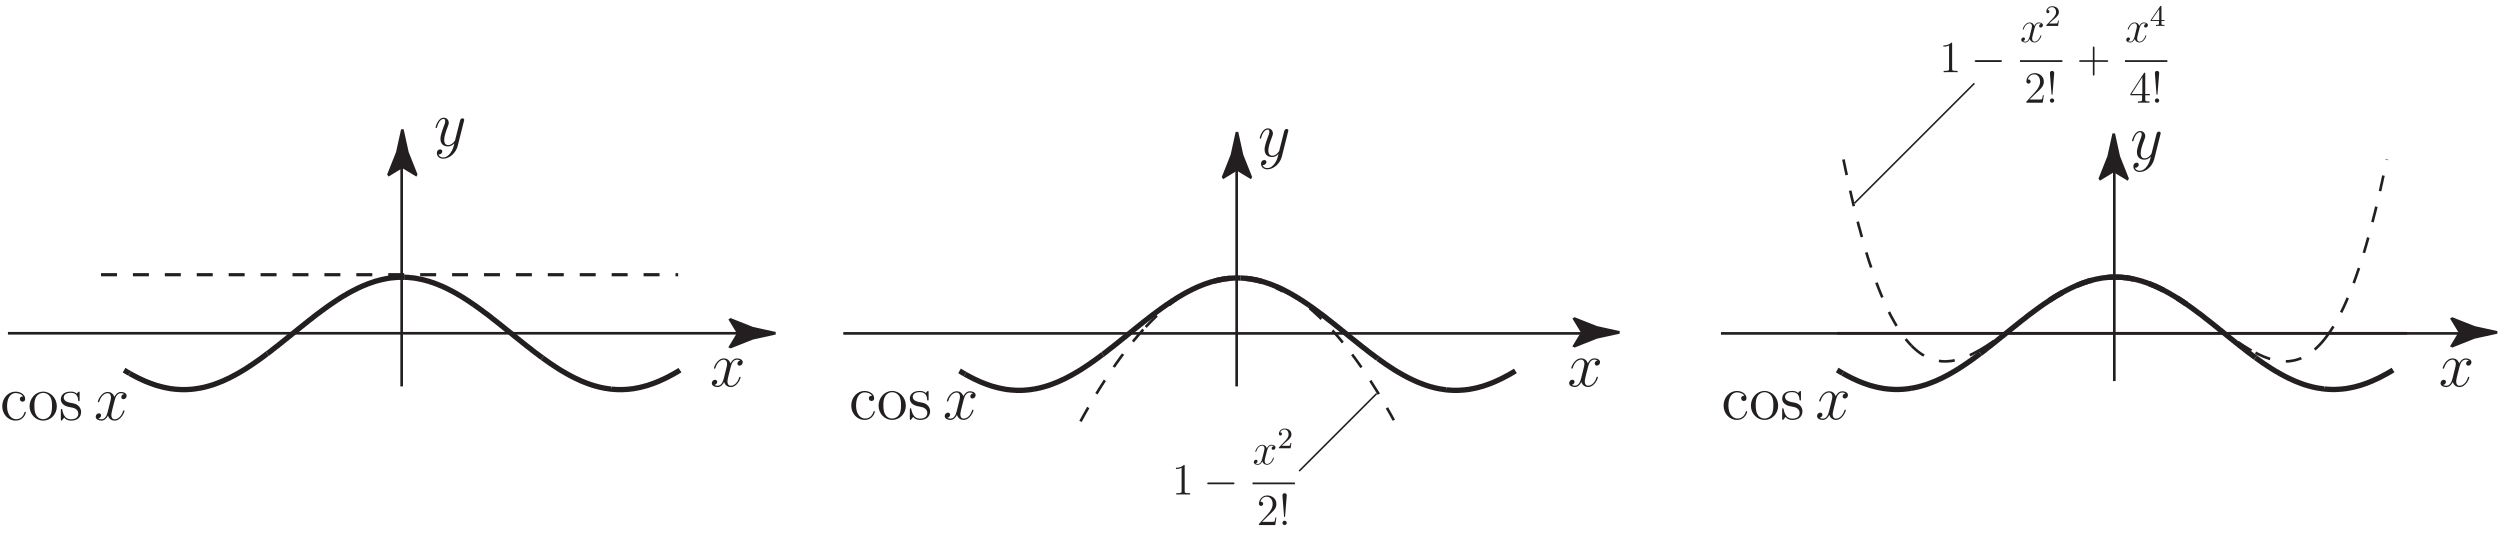 <?xml version="1.0" encoding="UTF-8"?>
<svg xmlns="http://www.w3.org/2000/svg" xmlns:xlink="http://www.w3.org/1999/xlink" width="470pt" height="101pt" viewBox="0 0 470 101" version="1.1">
<defs>
<g>
<symbol overflow="visible" id="glyph0-0">
<path style="stroke:none;" d=""/>
</symbol>
<symbol overflow="visible" id="glyph0-1">
<path style="stroke:none;" d="M 5.672 -4.875 C 5.281 -4.812 5.141 -4.516 5.141 -4.297 C 5.141 -4 5.359 -3.906 5.531 -3.906 C 5.891 -3.906 6.141 -4.219 6.141 -4.547 C 6.141 -5.047 5.562 -5.266 5.062 -5.266 C 4.344 -5.266 3.938 -4.547 3.828 -4.328 C 3.547 -5.219 2.812 -5.266 2.594 -5.266 C 1.375 -5.266 0.734 -3.703 0.734 -3.438 C 0.734 -3.391 0.781 -3.328 0.859 -3.328 C 0.953 -3.328 0.984 -3.406 1 -3.453 C 1.406 -4.781 2.219 -5.031 2.562 -5.031 C 3.094 -5.031 3.203 -4.531 3.203 -4.25 C 3.203 -3.984 3.125 -3.703 2.984 -3.125 C 2.797 -2.359 2.75 -2.188 2.578 -1.5 C 2.406 -0.781 2.062 -0.125 1.422 -0.125 C 1.359 -0.125 1.062 -0.125 0.812 -0.281 C 1.25 -0.359 1.344 -0.719 1.344 -0.859 C 1.344 -1.094 1.156 -1.25 0.938 -1.25 C 0.641 -1.25 0.328 -0.984 0.328 -0.609 C 0.328 -0.109 0.891 0.125 1.406 0.125 C 1.984 0.125 2.391 -0.328 2.641 -0.828 C 2.828 -0.125 3.438 0.125 3.875 0.125 C 5.094 0.125 5.734 -1.453 5.734 -1.703 C 5.734 -1.766 5.688 -1.812 5.625 -1.812 C 5.516 -1.812 5.5 -1.75 5.469 -1.656 C 5.141 -0.609 4.453 -0.125 3.906 -0.125 C 3.484 -0.125 3.266 -0.438 3.266 -0.922 C 3.266 -1.188 3.312 -1.375 3.5 -2.156 C 3.641 -2.719 3.797 -3.344 3.922 -3.797 C 4.094 -4.5 4.5 -5.031 5.062 -5.031 C 5.078 -5.031 5.422 -5.031 5.672 -4.875 Z M 5.672 -4.875 "/>
</symbol>
<symbol overflow="visible" id="glyph0-2">
<path style="stroke:none;" d="M 3.141 1.344 C 2.828 1.797 2.359 2.203 1.766 2.203 C 1.625 2.203 1.047 2.172 0.875 1.625 C 0.906 1.641 0.969 1.641 0.984 1.641 C 1.344 1.641 1.594 1.328 1.594 1.047 C 1.594 0.781 1.359 0.688 1.188 0.688 C 0.984 0.688 0.578 0.828 0.578 1.406 C 0.578 2.016 1.094 2.438 1.766 2.438 C 2.969 2.438 4.172 1.344 4.5 0.016 L 5.672 -4.656 C 5.688 -4.703 5.719 -4.781 5.719 -4.859 C 5.719 -5.031 5.562 -5.156 5.391 -5.156 C 5.281 -5.156 5.031 -5.109 4.938 -4.75 L 4.047 -1.234 C 4 -1.016 4 -0.984 3.891 -0.859 C 3.656 -0.531 3.266 -0.125 2.688 -0.125 C 2.016 -0.125 1.953 -0.781 1.953 -1.094 C 1.953 -1.781 2.281 -2.703 2.609 -3.562 C 2.734 -3.906 2.812 -4.078 2.812 -4.312 C 2.812 -4.812 2.453 -5.266 1.859 -5.266 C 0.766 -5.266 0.328 -3.531 0.328 -3.438 C 0.328 -3.391 0.375 -3.328 0.453 -3.328 C 0.562 -3.328 0.578 -3.375 0.625 -3.547 C 0.906 -4.547 1.359 -5.031 1.828 -5.031 C 1.938 -5.031 2.141 -5.031 2.141 -4.641 C 2.141 -4.328 2.016 -3.984 1.828 -3.531 C 1.25 -1.953 1.25 -1.562 1.25 -1.281 C 1.25 -0.141 2.062 0.125 2.656 0.125 C 3 0.125 3.438 0.016 3.844 -0.438 L 3.859 -0.422 C 3.688 0.281 3.562 0.75 3.141 1.344 Z M 3.141 1.344 "/>
</symbol>
<symbol overflow="visible" id="glyph1-0">
<path style="stroke:none;" d=""/>
</symbol>
<symbol overflow="visible" id="glyph1-1">
<path style="stroke:none;" d="M 4.328 -4.422 C 4.188 -4.422 3.734 -4.422 3.734 -3.938 C 3.734 -3.641 3.938 -3.438 4.234 -3.438 C 4.5 -3.438 4.734 -3.609 4.734 -3.953 C 4.734 -4.75 3.891 -5.328 2.922 -5.328 C 1.531 -5.328 0.422 -4.094 0.422 -2.578 C 0.422 -1.047 1.562 0.125 2.922 0.125 C 4.5 0.125 4.859 -1.312 4.859 -1.422 C 4.859 -1.531 4.766 -1.531 4.734 -1.531 C 4.625 -1.531 4.609 -1.5 4.578 -1.344 C 4.312 -0.5 3.672 -0.141 3.031 -0.141 C 2.297 -0.141 1.328 -0.781 1.328 -2.594 C 1.328 -4.578 2.344 -5.062 2.938 -5.062 C 3.391 -5.062 4.047 -4.891 4.328 -4.422 Z M 4.328 -4.422 "/>
</symbol>
<symbol overflow="visible" id="glyph1-2">
<path style="stroke:none;" d="M 5.484 -2.562 C 5.484 -4.094 4.312 -5.328 2.922 -5.328 C 1.5 -5.328 0.359 -4.062 0.359 -2.562 C 0.359 -1.031 1.547 0.125 2.922 0.125 C 4.328 0.125 5.484 -1.047 5.484 -2.562 Z M 2.922 -0.141 C 2.484 -0.141 1.953 -0.328 1.609 -0.922 C 1.281 -1.453 1.266 -2.156 1.266 -2.672 C 1.266 -3.125 1.266 -3.844 1.641 -4.391 C 1.969 -4.906 2.5 -5.094 2.922 -5.094 C 3.375 -5.094 3.891 -4.875 4.203 -4.406 C 4.578 -3.859 4.578 -3.109 4.578 -2.672 C 4.578 -2.25 4.578 -1.5 4.266 -0.938 C 3.938 -0.375 3.375 -0.141 2.922 -0.141 Z M 2.922 -0.141 "/>
</symbol>
<symbol overflow="visible" id="glyph1-3">
<path style="stroke:none;" d="M 3.922 -5.062 C 3.922 -5.266 3.922 -5.328 3.797 -5.328 C 3.703 -5.328 3.484 -5.062 3.391 -4.953 C 3.031 -5.266 2.656 -5.328 2.266 -5.328 C 0.828 -5.328 0.391 -4.547 0.391 -3.891 C 0.391 -3.75 0.391 -3.328 0.844 -2.922 C 1.234 -2.578 1.641 -2.5 2.188 -2.391 C 2.844 -2.266 3 -2.219 3.297 -1.984 C 3.516 -1.812 3.672 -1.547 3.672 -1.203 C 3.672 -0.688 3.375 -0.125 2.312 -0.125 C 1.531 -0.125 0.953 -0.578 0.688 -1.766 C 0.641 -1.984 0.641 -2 0.641 -2.016 C 0.609 -2.062 0.562 -2.062 0.531 -2.062 C 0.391 -2.062 0.391 -2 0.391 -1.781 L 0.391 -0.156 C 0.391 0.062 0.391 0.125 0.516 0.125 C 0.578 0.125 0.578 0.109 0.781 -0.141 C 0.844 -0.234 0.844 -0.25 1.031 -0.438 C 1.484 0.125 2.125 0.125 2.328 0.125 C 3.578 0.125 4.203 -0.578 4.203 -1.516 C 4.203 -2.156 3.812 -2.547 3.703 -2.656 C 3.281 -3.031 2.953 -3.094 2.156 -3.234 C 1.812 -3.312 0.938 -3.484 0.938 -4.203 C 0.938 -4.562 1.188 -5.109 2.266 -5.109 C 3.562 -5.109 3.641 -4 3.656 -3.641 C 3.672 -3.531 3.75 -3.531 3.797 -3.531 C 3.922 -3.531 3.922 -3.594 3.922 -3.812 Z M 3.922 -5.062 "/>
</symbol>
<symbol overflow="visible" id="glyph2-0">
<path style="stroke:none;" d=""/>
</symbol>
<symbol overflow="visible" id="glyph2-1">
<path style="stroke:none;" d="M 2.406 -5.375 C 2.406 -5.562 2.406 -5.562 2.25 -5.562 C 2.047 -5.344 1.625 -5.031 0.766 -5.031 L 0.766 -4.797 C 0.953 -4.797 1.375 -4.797 1.828 -5.016 L 1.828 -0.641 C 1.828 -0.344 1.812 -0.25 1.078 -0.25 L 0.812 -0.25 L 0.812 0 C 1.031 -0.016 1.844 -0.016 2.125 -0.016 C 2.406 -0.016 3.203 -0.016 3.438 0 L 3.438 -0.25 L 3.172 -0.25 C 2.438 -0.25 2.406 -0.344 2.406 -0.641 Z M 2.406 -5.375 "/>
</symbol>
<symbol overflow="visible" id="glyph2-2">
<path style="stroke:none;" d="M 3.688 -1.406 L 3.5 -1.406 C 3.469 -1.266 3.406 -0.797 3.328 -0.672 C 3.266 -0.594 2.781 -0.594 2.531 -0.594 L 0.984 -0.594 C 1.219 -0.781 1.719 -1.328 1.938 -1.531 C 3.219 -2.703 3.688 -3.125 3.688 -3.969 C 3.688 -4.922 2.922 -5.562 1.953 -5.562 C 0.984 -5.562 0.406 -4.734 0.406 -4.016 C 0.406 -3.594 0.781 -3.594 0.797 -3.594 C 0.984 -3.594 1.203 -3.719 1.203 -3.984 C 1.203 -4.219 1.031 -4.375 0.797 -4.375 C 0.734 -4.375 0.719 -4.375 0.688 -4.375 C 0.844 -4.938 1.297 -5.328 1.844 -5.328 C 2.547 -5.328 2.984 -4.734 2.984 -3.969 C 2.984 -3.25 2.578 -2.625 2.109 -2.094 L 0.406 -0.203 L 0.406 0 L 3.469 0 Z M 3.688 -1.406 "/>
</symbol>
<symbol overflow="visible" id="glyph2-3">
<path style="stroke:none;" d="M 1.547 -5.594 C 1.547 -5.859 1.312 -5.984 1.141 -5.984 C 0.969 -5.984 0.703 -5.875 0.734 -5.516 L 1.031 -1.688 C 1.031 -1.547 1.062 -1.5 1.125 -1.5 C 1.219 -1.5 1.234 -1.531 1.234 -1.688 Z M 1.547 -0.406 C 1.547 -0.625 1.359 -0.812 1.141 -0.812 C 0.906 -0.812 0.734 -0.625 0.734 -0.406 C 0.734 -0.188 0.906 0 1.125 0 C 1.359 0 1.547 -0.188 1.547 -0.406 Z M 1.547 -0.406 "/>
</symbol>
<symbol overflow="visible" id="glyph2-4">
<path style="stroke:none;" d="M 3.344 -1.938 L 5.656 -1.938 C 5.766 -1.938 5.922 -1.938 5.922 -2.078 C 5.922 -2.25 5.781 -2.25 5.656 -2.25 L 3.344 -2.25 L 3.344 -4.562 C 3.344 -4.672 3.344 -4.828 3.188 -4.828 C 3.031 -4.828 3.031 -4.688 3.031 -4.562 L 3.031 -2.25 L 0.719 -2.25 C 0.609 -2.25 0.453 -2.25 0.453 -2.094 C 0.453 -1.938 0.594 -1.938 0.719 -1.938 L 3.031 -1.938 L 3.031 0.375 C 3.031 0.5 3.031 0.641 3.188 0.641 C 3.344 0.641 3.344 0.5 3.344 0.375 Z M 3.344 -1.938 "/>
</symbol>
<symbol overflow="visible" id="glyph2-5">
<path style="stroke:none;" d="M 3.016 -5.453 C 3.016 -5.609 3.016 -5.656 2.906 -5.656 C 2.844 -5.656 2.812 -5.656 2.75 -5.547 L 0.219 -1.641 L 0.219 -1.406 L 2.422 -1.406 L 2.422 -0.641 C 2.422 -0.328 2.406 -0.25 1.797 -0.25 L 1.641 -0.25 L 1.641 0 C 1.828 -0.016 2.484 -0.016 2.719 -0.016 C 2.953 -0.016 3.625 -0.016 3.812 0 L 3.812 -0.25 L 3.656 -0.25 C 3.047 -0.25 3.016 -0.328 3.016 -0.641 L 3.016 -1.406 L 3.875 -1.406 L 3.875 -1.641 L 3.016 -1.641 Z M 2.469 -4.797 L 2.469 -1.641 L 0.438 -1.641 Z M 2.469 -4.797 "/>
</symbol>
<symbol overflow="visible" id="glyph3-0">
<path style="stroke:none;" d=""/>
</symbol>
<symbol overflow="visible" id="glyph3-1">
<path style="stroke:none;" d="M 5.531 -1.922 C 5.656 -1.922 5.812 -1.922 5.812 -2.094 C 5.812 -2.266 5.656 -2.266 5.531 -2.266 L 0.969 -2.266 C 0.859 -2.266 0.688 -2.266 0.688 -2.094 C 0.688 -1.922 0.859 -1.922 0.969 -1.922 Z M 5.531 -1.922 "/>
</symbol>
<symbol overflow="visible" id="glyph4-0">
<path style="stroke:none;" d=""/>
</symbol>
<symbol overflow="visible" id="glyph4-1">
<path style="stroke:none;" d="M 3.969 -3.422 C 3.703 -3.359 3.594 -3.172 3.594 -3 C 3.594 -2.812 3.766 -2.734 3.875 -2.734 C 4.125 -2.734 4.312 -2.953 4.312 -3.188 C 4.312 -3.531 3.906 -3.688 3.547 -3.688 C 3.047 -3.688 2.75 -3.188 2.688 -3.031 C 2.484 -3.656 1.969 -3.688 1.812 -3.688 C 0.969 -3.688 0.516 -2.594 0.516 -2.406 C 0.516 -2.375 0.547 -2.344 0.609 -2.344 C 0.672 -2.344 0.688 -2.391 0.703 -2.422 C 0.984 -3.344 1.547 -3.531 1.797 -3.531 C 2.172 -3.531 2.25 -3.172 2.25 -2.969 C 2.25 -2.781 2.188 -2.594 2.094 -2.188 C 1.953 -1.656 1.922 -1.531 1.812 -1.047 C 1.688 -0.547 1.438 -0.078 1 -0.078 C 0.953 -0.078 0.75 -0.078 0.562 -0.188 C 0.875 -0.25 0.938 -0.5 0.938 -0.609 C 0.938 -0.766 0.812 -0.875 0.656 -0.875 C 0.453 -0.875 0.234 -0.688 0.234 -0.422 C 0.234 -0.078 0.625 0.078 0.984 0.078 C 1.391 0.078 1.672 -0.234 1.844 -0.578 C 1.984 -0.078 2.406 0.078 2.719 0.078 C 3.562 0.078 4.016 -1.016 4.016 -1.203 C 4.016 -1.234 3.984 -1.266 3.938 -1.266 C 3.859 -1.266 3.859 -1.234 3.828 -1.172 C 3.594 -0.422 3.109 -0.078 2.734 -0.078 C 2.453 -0.078 2.281 -0.297 2.281 -0.641 C 2.281 -0.828 2.312 -0.969 2.453 -1.516 C 2.547 -1.906 2.656 -2.344 2.75 -2.656 C 2.875 -3.156 3.156 -3.531 3.547 -3.531 C 3.562 -3.531 3.797 -3.531 3.969 -3.422 Z M 3.969 -3.422 "/>
</symbol>
<symbol overflow="visible" id="glyph5-0">
<path style="stroke:none;" d=""/>
</symbol>
<symbol overflow="visible" id="glyph5-1">
<path style="stroke:none;" d="M 1.578 -1.141 C 1.656 -1.219 1.891 -1.406 1.984 -1.484 C 2.328 -1.797 2.656 -2.109 2.656 -2.609 C 2.656 -3.281 2.109 -3.703 1.406 -3.703 C 0.734 -3.703 0.297 -3.203 0.297 -2.703 C 0.297 -2.438 0.516 -2.391 0.594 -2.391 C 0.703 -2.391 0.875 -2.484 0.875 -2.688 C 0.875 -2.984 0.609 -2.984 0.531 -2.984 C 0.703 -3.391 1.078 -3.531 1.344 -3.531 C 1.859 -3.531 2.125 -3.078 2.125 -2.609 C 2.125 -2.031 1.719 -1.609 1.062 -0.938 L 0.359 -0.219 C 0.297 -0.156 0.297 -0.141 0.297 0 L 2.5 0 L 2.656 -1 L 2.484 -1 C 2.469 -0.891 2.422 -0.609 2.359 -0.5 C 2.328 -0.453 1.906 -0.453 1.812 -0.453 L 0.812 -0.453 Z M 1.578 -1.141 "/>
</symbol>
<symbol overflow="visible" id="glyph5-2">
<path style="stroke:none;" d="M 2.203 -3.609 C 2.203 -3.719 2.203 -3.766 2.078 -3.766 C 2.016 -3.766 2 -3.766 1.953 -3.688 L 0.172 -1.094 L 0.172 -0.922 L 1.734 -0.922 L 1.734 -0.453 C 1.734 -0.25 1.719 -0.188 1.297 -0.188 L 1.172 -0.188 L 1.172 0 C 1.641 -0.016 1.656 -0.016 1.969 -0.016 C 2.281 -0.016 2.297 -0.016 2.766 0 L 2.766 -0.188 L 2.641 -0.188 C 2.219 -0.188 2.203 -0.25 2.203 -0.453 L 2.203 -0.922 L 2.781 -0.922 L 2.781 -1.094 L 2.203 -1.094 Z M 1.781 -3.156 L 1.781 -1.094 L 0.359 -1.094 Z M 1.781 -3.156 "/>
</symbol>
</g>
<clipPath id="clip1">
  <path d="M 460 59 L 469.504 59 L 469.504 66 L 460 66 Z M 460 59 "/>
</clipPath>
<clipPath id="clip2">
  <path d="M 458 57 L 469.504 57 L 469.504 68 L 458 68 Z M 458 57 "/>
</clipPath>
</defs>
<g id="surface1">
<path style=" stroke:none;fill-rule:nonzero;fill:rgb(13.73%,12.16%,12.549%);fill-opacity:1;" d="M 138.812 62.648 L 137.281 60.129 L 137.367 60.07 L 141.48 61.703 C 142.914 62.02 144.344 62.336 145.777 62.648 C 144.344 62.965 142.914 63.281 141.48 63.598 L 137.367 65.23 L 137.281 65.188 L 138.812 62.648 "/>
<path style="fill:none;stroke-width:0.5;stroke-linecap:butt;stroke-linejoin:miter;stroke:rgb(13.73%,12.16%,12.549%);stroke-opacity:1;stroke-miterlimit:4;" d="M 138.812 38.352 L 137.281 40.871 L 137.367 40.93 L 141.48 39.297 C 142.914 38.98 144.344 38.664 145.777 38.352 C 144.344 38.035 142.914 37.719 141.48 37.402 L 137.367 35.77 L 137.281 35.812 Z M 138.812 38.352 " transform="matrix(1,0,0,-1,0,101)"/>
<path style=" stroke:none;fill-rule:nonzero;fill:rgb(13.73%,12.16%,12.549%);fill-opacity:1;" d="M 75.645 31.324 L 73.121 32.855 L 73.062 32.77 L 74.699 28.66 C 75.012 27.227 75.328 25.793 75.645 24.359 C 75.961 25.793 76.273 27.227 76.59 28.66 L 78.223 32.77 L 78.18 32.855 L 75.645 31.324 "/>
<path style="fill:none;stroke-width:0.5;stroke-linecap:butt;stroke-linejoin:miter;stroke:rgb(13.73%,12.16%,12.549%);stroke-opacity:1;stroke-miterlimit:4;" d="M 75.645 69.676 L 73.121 68.145 L 73.062 68.23 L 74.699 72.34 C 75.012 73.773 75.328 75.207 75.645 76.641 C 75.961 75.207 76.273 73.773 76.59 72.34 L 78.223 68.23 L 78.18 68.145 Z M 75.645 69.676 " transform="matrix(1,0,0,-1,0,101)"/>
<path style="fill:none;stroke-width:0.5;stroke-linecap:butt;stroke-linejoin:round;stroke:rgb(13.73%,12.16%,12.549%);stroke-opacity:1;stroke-miterlimit:4;" d="M 1.492 38.348 L 140.914 38.348 M 75.512 28.355 L 75.512 71.105 " transform="matrix(1,0,0,-1,0,101)"/>
<path style=" stroke:none;fill-rule:nonzero;fill:rgb(13.73%,12.16%,12.549%);fill-opacity:1;" d="M 297.484 62.488 L 295.953 59.965 L 296.039 59.91 L 300.148 61.543 C 301.582 61.859 303.016 62.172 304.449 62.488 C 303.016 62.805 301.582 63.117 300.148 63.434 L 296.039 65.066 L 295.953 65.023 L 297.484 62.488 "/>
<path style="fill:none;stroke-width:0.5;stroke-linecap:butt;stroke-linejoin:miter;stroke:rgb(13.73%,12.16%,12.549%);stroke-opacity:1;stroke-miterlimit:4;" d="M 297.484 38.512 L 295.953 41.035 L 296.039 41.09 L 300.148 39.457 C 301.582 39.141 303.016 38.828 304.449 38.512 C 303.016 38.195 301.582 37.883 300.148 37.566 L 296.039 35.934 L 295.953 35.977 Z M 297.484 38.512 " transform="matrix(1,0,0,-1,0,101)"/>
<path style=" stroke:none;fill-rule:nonzero;fill:rgb(13.73%,12.16%,12.549%);fill-opacity:1;" d="M 232.547 31.812 L 230.027 33.344 L 229.969 33.258 L 231.602 29.145 C 231.918 27.715 232.234 26.281 232.547 24.848 C 232.863 26.281 233.18 27.715 233.492 29.145 L 235.129 33.258 L 235.086 33.344 L 232.547 31.812 "/>
<path style="fill:none;stroke-width:0.5;stroke-linecap:butt;stroke-linejoin:miter;stroke:rgb(13.73%,12.16%,12.549%);stroke-opacity:1;stroke-miterlimit:4;" d="M 232.547 69.188 L 230.027 67.656 L 229.969 67.742 L 231.602 71.855 C 231.918 73.285 232.234 74.719 232.547 76.152 C 232.863 74.719 233.18 73.285 233.492 71.855 L 235.129 67.742 L 235.086 67.656 Z M 232.547 69.188 " transform="matrix(1,0,0,-1,0,101)"/>
<path style="fill:none;stroke-width:0.5;stroke-linecap:butt;stroke-linejoin:round;stroke:rgb(13.73%,12.16%,12.549%);stroke-opacity:1;stroke-miterlimit:4;" d="M 158.539 38.32 L 297.961 38.32 M 232.492 28.355 L 232.492 70.855 " transform="matrix(1,0,0,-1,0,101)"/>
<g clip-path="url(#clip1)" clip-rule="nonzero">
<path style=" stroke:none;fill-rule:nonzero;fill:rgb(13.73%,12.16%,12.549%);fill-opacity:1;" d="M 462.484 62.488 L 460.953 59.965 L 461.039 59.91 L 465.148 61.543 C 466.582 61.859 468.016 62.172 469.449 62.488 C 468.016 62.805 466.582 63.117 465.148 63.434 L 461.039 65.066 L 460.953 65.023 L 462.484 62.488 "/>
</g>
<g clip-path="url(#clip2)" clip-rule="nonzero">
<path style="fill:none;stroke-width:0.5;stroke-linecap:butt;stroke-linejoin:miter;stroke:rgb(13.73%,12.16%,12.549%);stroke-opacity:1;stroke-miterlimit:4;" d="M 462.484 38.512 L 460.953 41.035 L 461.039 41.09 L 465.148 39.457 C 466.582 39.141 468.016 38.828 469.449 38.512 C 468.016 38.195 466.582 37.883 465.148 37.566 L 461.039 35.934 L 460.953 35.977 Z M 462.484 38.512 " transform="matrix(1,0,0,-1,0,101)"/>
</g>
<path style=" stroke:none;fill-rule:nonzero;fill:rgb(13.73%,12.16%,12.549%);fill-opacity:1;" d="M 397.379 32.098 L 394.855 33.633 L 394.797 33.547 L 396.43 29.434 C 396.746 28.004 397.062 26.57 397.379 25.137 C 397.691 26.57 398.008 28.004 398.324 29.434 L 399.957 33.547 L 399.914 33.633 L 397.379 32.098 "/>
<path style="fill:none;stroke-width:0.5;stroke-linecap:butt;stroke-linejoin:miter;stroke:rgb(13.73%,12.16%,12.549%);stroke-opacity:1;stroke-miterlimit:4;" d="M 397.379 68.902 L 394.855 67.367 L 394.797 67.453 L 396.43 71.566 C 396.746 72.996 397.062 74.43 397.379 75.863 C 397.691 74.43 398.008 72.996 398.324 71.566 L 399.957 67.453 L 399.914 67.367 Z M 397.379 68.902 " transform="matrix(1,0,0,-1,0,101)"/>
<path style="fill:none;stroke-width:0.5;stroke-linecap:butt;stroke-linejoin:round;stroke:rgb(13.73%,12.16%,12.549%);stroke-opacity:1;stroke-miterlimit:4;" d="M 323.539 38.32 L 462.961 38.32 M 397.492 29.355 L 397.492 71.355 " transform="matrix(1,0,0,-1,0,101)"/>
<g style="fill:rgb(13.73%,12.16%,12.549%);fill-opacity:1;">
  <use xlink:href="#glyph0-1" x="458.494" y="72.646"/>
</g>
<g style="fill:rgb(13.73%,12.16%,12.549%);fill-opacity:1;">
  <use xlink:href="#glyph0-2" x="81.556" y="27.397"/>
</g>
<g style="fill:rgb(13.73%,12.16%,12.549%);fill-opacity:1;">
  <use xlink:href="#glyph0-2" x="400.494" y="29.896"/>
</g>
<g style="fill:rgb(13.73%,12.16%,12.549%);fill-opacity:1;">
  <use xlink:href="#glyph0-2" x="236.494" y="29.397"/>
</g>
<path style="fill:none;stroke-width:1;stroke-linecap:butt;stroke-linejoin:round;stroke:rgb(13.73%,12.16%,12.549%);stroke-opacity:1;stroke-miterlimit:4;" d="M 114.91 27.852 L 115.031 27.832 L 115.172 27.812 L 115.293 27.812 L 115.434 27.793 L 115.551 27.793 L 115.691 27.773 L 115.953 27.773 L 116.094 27.754 L 117.133 27.754 L 117.25 27.773 L 117.512 27.773 L 117.652 27.793 L 117.773 27.793 L 117.91 27.812 L 118.031 27.812 L 118.172 27.832 L 118.312 27.832 L 118.434 27.852 L 118.57 27.871 L 118.691 27.895 L 118.832 27.895 L 118.953 27.914 L 119.094 27.934 L 119.211 27.953 L 119.352 27.973 L 119.473 28.012 L 119.613 28.031 L 119.73 28.055 L 119.871 28.074 L 119.992 28.113 L 120.273 28.152 L 120.391 28.191 L 120.531 28.215 L 120.652 28.254 L 120.793 28.293 L 120.91 28.312 L 121.051 28.352 L 121.172 28.395 L 121.312 28.434 L 121.434 28.453 L 121.57 28.492 L 121.691 28.531 L 121.832 28.574 L 121.953 28.613 L 122.094 28.672 L 122.23 28.715 L 122.352 28.754 L 122.492 28.793 L 122.613 28.852 L 122.754 28.895 L 122.871 28.934 L 123.012 28.992 L 123.133 29.031 L 123.273 29.094 L 123.391 29.133 L 123.531 29.191 L 123.652 29.254 L 123.793 29.293 L 123.91 29.352 L 124.051 29.414 L 124.172 29.473 L 124.312 29.531 L 124.453 29.594 L 124.57 29.652 L 124.711 29.715 L 124.832 29.773 L 124.973 29.832 L 125.094 29.895 L 125.23 29.953 L 125.352 30.031 L 125.492 30.094 L 125.613 30.152 L 125.754 30.234 L 125.871 30.293 L 126.012 30.371 L 126.133 30.434 L 126.273 30.512 L 126.41 30.574 L 126.531 30.652 L 126.672 30.715 L 126.793 30.793 L 126.934 30.871 L 127.051 30.953 L 127.191 31.012 L 127.312 31.094 L 127.453 31.176 L 127.57 31.254 L 127.711 31.332 L 127.832 31.414 M 101.973 33.734 L 102.109 33.633 L 102.23 33.531 L 102.371 33.453 L 102.492 33.352 L 102.633 33.254 L 102.75 33.172 L 102.891 33.074 L 103.012 32.992 L 103.152 32.895 L 103.273 32.793 L 103.41 32.715 L 103.531 32.613 L 103.672 32.531 L 103.812 32.453 L 103.934 32.352 L 104.07 32.273 L 104.191 32.191 L 104.332 32.094 L 104.453 32.012 L 104.59 31.934 L 104.711 31.852 L 104.852 31.754 L 104.973 31.672 L 105.109 31.594 L 105.23 31.512 L 105.371 31.434 L 105.492 31.352 L 105.633 31.273 L 105.773 31.191 L 105.891 31.113 L 106.031 31.055 L 106.152 30.973 L 106.293 30.895 L 106.41 30.812 L 106.551 30.754 L 106.672 30.672 L 106.812 30.594 L 106.934 30.531 L 107.07 30.453 L 107.191 30.395 L 107.332 30.312 L 107.453 30.254 L 107.59 30.172 L 107.711 30.113 L 107.852 30.055 L 107.992 29.973 L 108.109 29.914 L 108.25 29.852 L 108.371 29.793 L 108.512 29.734 L 108.633 29.672 L 108.773 29.613 L 108.891 29.555 L 109.031 29.492 L 109.152 29.434 L 109.293 29.371 L 109.41 29.312 L 109.551 29.273 L 109.672 29.215 L 109.812 29.152 L 109.953 29.113 L 110.07 29.055 L 110.211 29.012 L 110.332 28.953 L 110.473 28.914 L 110.594 28.852 L 110.73 28.812 L 110.852 28.773 L 110.992 28.715 L 111.113 28.672 L 111.25 28.633 L 111.371 28.594 L 111.512 28.555 L 111.633 28.512 L 111.773 28.473 L 111.891 28.434 L 112.031 28.395 L 112.172 28.371 L 112.293 28.332 L 112.434 28.293 L 112.551 28.254 L 112.691 28.234 L 112.812 28.191 L 112.953 28.172 L 113.07 28.133 L 113.211 28.113 L 113.332 28.094 L 113.473 28.055 L 113.594 28.031 L 113.73 28.012 L 113.852 27.992 L 114.133 27.953 L 114.25 27.934 L 114.391 27.914 L 114.512 27.895 L 114.652 27.871 L 114.773 27.852 L 114.91 27.852 " transform="matrix(1,0,0,-1,0,101)"/>
<path style="fill:none;stroke-width:1;stroke-linecap:butt;stroke-linejoin:round;stroke:rgb(13.73%,12.16%,12.549%);stroke-opacity:1;stroke-miterlimit:4;" d="M 89.031 43.754 L 89.172 43.652 L 89.312 43.574 L 89.43 43.473 L 89.57 43.395 L 89.691 43.293 L 89.832 43.191 L 89.949 43.113 L 90.09 43.012 L 90.211 42.914 L 90.352 42.812 L 90.473 42.734 L 90.609 42.633 L 90.73 42.531 L 90.871 42.434 L 90.992 42.332 L 91.133 42.234 L 91.25 42.133 L 91.391 42.055 L 91.531 41.953 L 91.652 41.855 L 91.789 41.754 L 91.91 41.652 L 92.051 41.555 L 92.172 41.453 L 92.312 41.355 L 92.43 41.234 L 92.57 41.133 L 92.691 41.031 L 92.832 40.934 L 92.949 40.832 L 93.09 40.734 L 93.211 40.633 L 93.352 40.531 L 93.492 40.414 L 93.609 40.312 L 93.75 40.215 L 93.871 40.113 L 94.012 40.012 L 94.133 39.895 L 94.27 39.793 L 94.391 39.691 L 94.531 39.594 L 94.652 39.492 L 94.789 39.375 L 94.91 39.273 L 95.051 39.172 L 95.172 39.055 L 95.312 38.953 L 95.449 38.852 L 95.57 38.754 L 95.711 38.633 L 95.832 38.531 L 95.973 38.434 L 96.09 38.332 L 96.23 38.215 L 96.352 38.113 L 96.492 38.012 L 96.609 37.895 L 96.75 37.793 L 96.871 37.695 L 97.012 37.594 L 97.133 37.473 L 97.27 37.371 L 97.391 37.273 L 97.531 37.172 L 97.672 37.055 L 97.789 36.953 L 97.93 36.855 L 98.051 36.754 L 98.191 36.633 L 98.312 36.531 L 98.449 36.434 L 98.57 36.332 L 98.711 36.234 L 98.832 36.113 L 98.973 36.012 L 99.09 35.914 L 99.23 35.812 L 99.352 35.715 L 99.633 35.512 L 99.75 35.414 L 99.891 35.312 L 100.012 35.195 L 100.152 35.094 L 100.273 34.992 L 100.41 34.895 L 100.531 34.793 L 100.672 34.695 L 100.793 34.594 L 100.934 34.512 L 101.051 34.414 L 101.191 34.312 L 101.312 34.215 L 101.453 34.113 L 101.57 34.012 L 101.711 33.914 L 101.852 33.832 L 101.973 33.734 M 76.109 48.875 L 76.23 48.875 L 76.371 48.855 L 76.629 48.855 L 76.75 48.836 L 76.891 48.836 L 77.031 48.812 L 77.152 48.793 L 77.289 48.793 L 77.41 48.773 L 77.551 48.754 L 77.672 48.754 L 77.812 48.734 L 77.93 48.715 L 78.07 48.695 L 78.191 48.672 L 78.332 48.652 L 78.449 48.633 L 78.59 48.594 L 78.711 48.574 L 78.852 48.555 L 78.992 48.516 L 79.109 48.492 L 79.25 48.473 L 79.371 48.434 L 79.512 48.414 L 79.633 48.375 L 79.77 48.336 L 79.891 48.312 L 80.031 48.273 L 80.152 48.234 L 80.289 48.195 L 80.41 48.172 L 80.551 48.133 L 80.672 48.094 L 80.812 48.055 L 80.93 47.992 L 81.211 47.914 L 81.332 47.875 L 81.473 47.836 L 81.59 47.773 L 81.73 47.734 L 81.852 47.691 L 81.992 47.633 L 82.109 47.594 L 82.25 47.535 L 82.371 47.473 L 82.512 47.434 L 82.633 47.375 L 82.77 47.312 L 82.891 47.273 L 83.031 47.215 L 83.172 47.152 L 83.289 47.094 L 83.43 47.035 L 83.551 46.973 L 83.691 46.914 L 83.812 46.855 L 83.949 46.793 L 84.07 46.734 L 84.211 46.652 L 84.332 46.594 L 84.473 46.535 L 84.59 46.453 L 84.73 46.395 L 84.852 46.336 L 84.992 46.254 L 85.109 46.191 L 85.25 46.113 L 85.391 46.055 L 85.512 45.973 L 85.652 45.895 L 85.77 45.836 L 85.91 45.754 L 86.031 45.672 L 86.172 45.594 L 86.289 45.516 L 86.43 45.453 L 86.551 45.375 L 86.691 45.293 L 86.812 45.215 L 86.949 45.133 L 87.07 45.055 L 87.211 44.973 L 87.352 44.875 L 87.473 44.793 L 87.609 44.715 L 87.73 44.633 L 87.871 44.555 L 87.992 44.453 L 88.133 44.371 L 88.25 44.293 L 88.391 44.195 L 88.512 44.113 L 88.652 44.012 L 88.77 43.934 L 88.91 43.852 L 89.031 43.754 " transform="matrix(1,0,0,-1,0,101)"/>
<path style="fill:none;stroke-width:1;stroke-linecap:butt;stroke-linejoin:round;stroke:rgb(13.73%,12.16%,12.549%);stroke-opacity:1;stroke-miterlimit:4;" d="M 63.172 44.453 L 63.312 44.555 L 63.43 44.633 L 63.57 44.715 L 63.691 44.793 L 63.832 44.871 L 63.949 44.973 L 64.09 45.055 L 64.211 45.133 L 64.352 45.215 L 64.469 45.293 L 64.609 45.375 L 64.75 45.453 L 64.871 45.512 L 65.012 45.594 L 65.129 45.672 L 65.27 45.754 L 65.391 45.832 L 65.531 45.895 L 65.648 45.973 L 65.789 46.055 L 65.91 46.113 L 66.051 46.191 L 66.172 46.254 L 66.312 46.332 L 66.43 46.395 L 66.57 46.453 L 66.711 46.531 L 66.832 46.594 L 66.969 46.652 L 67.09 46.734 L 67.23 46.793 L 67.352 46.852 L 67.488 46.914 L 67.609 46.973 L 67.75 47.031 L 67.871 47.094 L 68.012 47.152 L 68.129 47.215 L 68.27 47.273 L 68.391 47.312 L 68.531 47.371 L 68.672 47.434 L 68.789 47.473 L 68.93 47.531 L 69.051 47.594 L 69.191 47.633 L 69.312 47.691 L 69.449 47.734 L 69.57 47.773 L 69.711 47.832 L 69.832 47.871 L 69.973 47.914 L 70.09 47.953 L 70.23 47.992 L 70.352 48.055 L 70.492 48.094 L 70.609 48.133 L 70.75 48.172 L 70.891 48.195 L 71.012 48.234 L 71.148 48.273 L 71.27 48.312 L 71.41 48.332 L 71.531 48.375 L 71.672 48.414 L 71.789 48.434 L 71.93 48.473 L 72.051 48.492 L 72.191 48.512 L 72.312 48.555 L 72.449 48.574 L 72.57 48.594 L 72.711 48.633 L 72.852 48.652 L 72.973 48.672 L 73.109 48.695 L 73.23 48.715 L 73.371 48.734 L 73.492 48.754 L 73.629 48.754 L 73.75 48.773 L 73.891 48.793 L 74.012 48.793 L 74.152 48.812 L 74.27 48.832 L 74.41 48.832 L 74.531 48.852 L 74.789 48.852 L 74.93 48.875 L 76.109 48.875 M 50.25 34.512 L 50.371 34.594 L 50.512 34.695 L 50.629 34.793 L 50.77 34.895 L 50.891 34.992 L 51.031 35.094 L 51.148 35.195 L 51.289 35.312 L 51.41 35.414 L 51.551 35.512 L 51.672 35.613 L 51.809 35.715 L 51.93 35.812 L 52.07 35.914 L 52.211 36.012 L 52.328 36.113 L 52.469 36.234 L 52.59 36.332 L 52.73 36.434 L 52.852 36.531 L 52.988 36.633 L 53.109 36.754 L 53.25 36.855 L 53.371 36.953 L 53.512 37.055 L 53.629 37.172 L 53.77 37.273 L 53.891 37.371 L 54.031 37.473 L 54.148 37.594 L 54.289 37.695 L 54.43 37.793 L 54.551 37.895 L 54.691 38.012 L 54.809 38.113 L 54.949 38.215 L 55.07 38.332 L 55.211 38.434 L 55.328 38.531 L 55.469 38.633 L 55.59 38.754 L 55.73 38.852 L 55.852 38.953 L 55.988 39.055 L 56.109 39.172 L 56.391 39.375 L 56.512 39.492 L 56.648 39.594 L 56.77 39.691 L 56.91 39.793 L 57.031 39.895 L 57.172 40.012 L 57.289 40.113 L 57.43 40.215 L 57.551 40.312 L 57.691 40.414 L 57.809 40.531 L 57.949 40.633 L 58.07 40.734 L 58.211 40.832 L 58.328 40.934 L 58.469 41.031 L 58.609 41.133 L 58.73 41.234 L 58.871 41.355 L 58.988 41.453 L 59.129 41.555 L 59.25 41.652 L 59.391 41.754 L 59.512 41.855 L 59.648 41.953 L 59.77 42.055 L 59.91 42.133 L 60.031 42.234 L 60.172 42.332 L 60.289 42.434 L 60.43 42.531 L 60.57 42.633 L 60.691 42.734 L 60.832 42.812 L 60.949 42.914 L 61.09 43.012 L 61.211 43.113 L 61.352 43.191 L 61.469 43.293 L 61.609 43.395 L 61.73 43.473 L 61.871 43.574 L 61.988 43.652 L 62.129 43.754 L 62.25 43.852 L 62.391 43.934 L 62.531 44.012 L 62.648 44.113 L 62.789 44.195 L 62.91 44.293 L 63.051 44.371 L 63.172 44.453 " transform="matrix(1,0,0,-1,0,101)"/>
<path style="fill:none;stroke-width:1;stroke-linecap:butt;stroke-linejoin:round;stroke:rgb(13.73%,12.16%,12.549%);stroke-opacity:1;stroke-miterlimit:4;" d="M 37.309 27.992 L 37.43 28.012 L 37.57 28.031 L 37.691 28.055 L 37.828 28.094 L 37.969 28.113 L 38.09 28.133 L 38.23 28.172 L 38.352 28.191 L 38.488 28.234 L 38.609 28.254 L 38.75 28.293 L 38.871 28.332 L 39.012 28.371 L 39.129 28.395 L 39.27 28.434 L 39.391 28.473 L 39.531 28.512 L 39.648 28.555 L 39.93 28.633 L 40.051 28.672 L 40.191 28.715 L 40.309 28.773 L 40.449 28.812 L 40.57 28.852 L 40.711 28.914 L 40.828 28.953 L 40.969 29.012 L 41.09 29.055 L 41.23 29.113 L 41.352 29.152 L 41.488 29.215 L 41.609 29.273 L 41.75 29.312 L 41.891 29.371 L 42.012 29.434 L 42.148 29.492 L 42.27 29.555 L 42.41 29.613 L 42.531 29.672 L 42.672 29.734 L 42.789 29.793 L 42.93 29.852 L 43.051 29.914 L 43.191 29.973 L 43.309 30.055 L 43.449 30.113 L 43.57 30.172 L 43.711 30.254 L 43.828 30.312 L 43.969 30.395 L 44.109 30.453 L 44.23 30.531 L 44.371 30.594 L 44.488 30.676 L 44.629 30.754 L 44.75 30.812 L 44.891 30.895 L 45.012 30.973 L 45.148 31.055 L 45.27 31.113 L 45.41 31.191 L 45.531 31.273 L 45.672 31.352 L 45.789 31.434 L 45.93 31.512 L 46.07 31.594 L 46.191 31.676 L 46.328 31.754 L 46.449 31.852 L 46.59 31.934 L 46.711 32.012 L 46.852 32.094 L 46.969 32.195 L 47.109 32.273 L 47.23 32.352 L 47.371 32.453 L 47.488 32.531 L 47.629 32.613 L 47.75 32.715 L 47.891 32.793 L 48.012 32.895 L 48.148 32.992 L 48.289 33.074 L 48.41 33.176 L 48.551 33.254 L 48.672 33.352 L 48.809 33.453 L 48.93 33.531 L 49.07 33.633 L 49.191 33.734 L 49.328 33.832 L 49.449 33.914 L 49.59 34.012 L 49.711 34.113 L 49.852 34.215 L 49.969 34.312 L 50.109 34.414 L 50.25 34.512 M 24.371 30.793 L 24.512 30.715 L 24.629 30.652 L 24.77 30.574 L 24.891 30.512 L 25.031 30.434 L 25.148 30.371 L 25.289 30.293 L 25.43 30.234 L 25.551 30.152 L 25.691 30.094 L 25.809 30.031 L 25.949 29.953 L 26.07 29.895 L 26.211 29.832 L 26.328 29.773 L 26.469 29.715 L 26.59 29.652 L 26.73 29.594 L 26.852 29.531 L 26.988 29.473 L 27.109 29.414 L 27.25 29.352 L 27.371 29.293 L 27.512 29.254 L 27.648 29.191 L 27.77 29.133 L 27.91 29.094 L 28.031 29.031 L 28.172 28.992 L 28.289 28.934 L 28.43 28.895 L 28.551 28.852 L 28.691 28.793 L 28.809 28.754 L 28.949 28.715 L 29.07 28.672 L 29.211 28.613 L 29.328 28.574 L 29.469 28.531 L 29.609 28.492 L 29.73 28.453 L 29.871 28.434 L 29.988 28.395 L 30.129 28.352 L 30.25 28.312 L 30.391 28.293 L 30.512 28.254 L 30.648 28.215 L 30.77 28.191 L 30.91 28.152 L 31.031 28.133 L 31.172 28.113 L 31.289 28.074 L 31.43 28.055 L 31.551 28.031 L 31.691 28.012 L 31.828 27.973 L 31.949 27.953 L 32.09 27.934 L 32.211 27.914 L 32.352 27.895 L 32.469 27.895 L 32.609 27.871 L 32.73 27.852 L 32.871 27.832 L 32.988 27.832 L 33.129 27.812 L 33.25 27.812 L 33.391 27.793 L 33.512 27.793 L 33.648 27.773 L 33.91 27.773 L 34.051 27.754 L 35.09 27.754 L 35.211 27.773 L 35.469 27.773 L 35.609 27.793 L 35.75 27.793 L 35.871 27.812 L 36.012 27.812 L 36.129 27.832 L 36.27 27.852 L 36.391 27.852 L 36.531 27.871 L 36.648 27.895 L 36.789 27.914 L 36.91 27.934 L 37.051 27.953 L 37.172 27.973 L 37.309 27.992 " transform="matrix(1,0,0,-1,0,101)"/>
<path style="fill:none;stroke-width:1;stroke-linecap:butt;stroke-linejoin:round;stroke:rgb(13.73%,12.16%,12.549%);stroke-opacity:1;stroke-miterlimit:4;" d="M 23.328 31.414 L 23.469 31.332 L 23.59 31.254 L 23.73 31.172 L 23.852 31.094 L 23.988 31.012 L 24.109 30.953 L 24.25 30.871 L 24.371 30.793 M 271.973 27.715 L 272.094 27.695 L 272.234 27.676 L 272.352 27.676 L 272.492 27.656 L 272.613 27.656 L 272.754 27.637 L 273.012 27.637 L 273.152 27.613 L 274.191 27.613 L 274.312 27.637 L 274.574 27.637 L 274.715 27.656 L 274.832 27.656 L 274.973 27.676 L 275.094 27.676 L 275.234 27.695 L 275.371 27.695 L 275.492 27.715 L 275.633 27.734 L 275.754 27.754 L 275.895 27.754 L 276.152 27.797 L 276.273 27.816 L 276.414 27.836 L 276.531 27.875 L 276.672 27.895 L 276.793 27.914 L 276.934 27.934 L 277.055 27.977 L 277.191 27.996 L 277.332 28.016 L 277.453 28.055 L 277.594 28.074 L 277.715 28.113 L 277.852 28.156 L 277.973 28.176 L 278.113 28.215 L 278.234 28.254 L 278.371 28.297 L 278.492 28.316 L 278.633 28.355 L 278.754 28.395 L 278.895 28.434 L 279.012 28.477 L 279.152 28.535 L 279.293 28.574 L 279.414 28.613 L 279.555 28.656 L 279.672 28.715 L 279.812 28.754 L 279.934 28.797 L 280.074 28.855 L 280.191 28.895 L 280.332 28.953 L 280.453 28.996 L 280.594 29.055 L 280.715 29.113 L 280.852 29.156 L 280.973 29.215 L 281.113 29.273 L 281.234 29.336 L 281.371 29.395 L 281.512 29.453 L 281.633 29.516 L 281.773 29.574 L 281.895 29.637 L 282.031 29.695 L 282.152 29.754 L 282.293 29.816 L 282.414 29.895 L 282.555 29.953 L 282.672 30.016 L 282.812 30.094 L 282.934 30.156 L 283.074 30.234 L 283.191 30.297 L 283.332 30.375 L 283.473 30.434 L 283.594 30.516 L 283.734 30.574 L 283.852 30.656 L 283.992 30.734 L 284.113 30.816 L 284.254 30.875 L 284.371 30.953 L 284.512 31.035 L 284.633 31.113 L 284.773 31.195 L 284.895 31.273 M 259.031 33.594 L 259.172 33.496 L 259.293 33.395 L 259.434 33.316 L 259.555 33.215 L 259.691 33.113 L 259.812 33.035 L 259.953 32.934 L 260.074 32.855 L 260.215 32.754 L 260.332 32.656 L 260.473 32.574 L 260.594 32.477 L 260.734 32.395 L 260.871 32.316 L 260.992 32.215 L 261.133 32.137 L 261.254 32.055 L 261.395 31.953 L 261.512 31.875 L 261.652 31.797 L 261.773 31.715 L 261.914 31.613 L 262.031 31.535 L 262.172 31.453 L 262.293 31.375 L 262.434 31.297 L 262.555 31.215 L 262.691 31.137 L 262.832 31.055 L 262.953 30.977 L 263.094 30.914 L 263.215 30.836 L 263.352 30.754 L 263.473 30.676 L 263.613 30.613 L 263.734 30.535 L 263.871 30.453 L 263.992 30.395 L 264.133 30.316 L 264.254 30.254 L 264.395 30.176 L 264.512 30.113 L 264.652 30.035 L 264.773 29.977 L 264.914 29.914 L 265.055 29.836 L 265.172 29.773 L 265.312 29.715 L 265.434 29.656 L 265.574 29.594 L 265.691 29.535 L 265.832 29.477 L 265.953 29.414 L 266.094 29.355 L 266.215 29.297 L 266.352 29.234 L 266.473 29.176 L 266.613 29.137 L 266.734 29.074 L 266.871 29.016 L 267.012 28.977 L 267.133 28.914 L 267.273 28.875 L 267.395 28.816 L 267.531 28.773 L 267.652 28.715 L 267.793 28.676 L 267.914 28.637 L 268.055 28.574 L 268.172 28.535 L 268.312 28.496 L 268.434 28.453 L 268.574 28.414 L 268.691 28.375 L 268.832 28.336 L 268.953 28.297 L 269.094 28.254 L 269.234 28.234 L 269.352 28.195 L 269.492 28.156 L 269.613 28.113 L 269.754 28.094 L 269.871 28.055 L 270.012 28.035 L 270.133 27.996 L 270.273 27.977 L 270.395 27.953 L 270.531 27.914 L 270.652 27.895 L 270.793 27.875 L 270.914 27.855 L 271.055 27.836 L 271.191 27.816 L 271.312 27.797 L 271.453 27.773 L 271.574 27.754 L 271.715 27.734 L 271.832 27.715 L 271.973 27.715 " transform="matrix(1,0,0,-1,0,101)"/>
<path style="fill:none;stroke-width:1;stroke-linecap:butt;stroke-linejoin:round;stroke:rgb(13.73%,12.16%,12.549%);stroke-opacity:1;stroke-miterlimit:4;" d="M 246.094 43.613 L 246.23 43.516 L 246.371 43.434 L 246.492 43.336 L 246.633 43.254 L 246.754 43.156 L 246.895 43.055 L 247.012 42.977 L 247.152 42.875 L 247.273 42.773 L 247.414 42.676 L 247.531 42.594 L 247.672 42.496 L 247.793 42.395 L 247.934 42.297 L 248.055 42.195 L 248.191 42.094 L 248.312 41.996 L 248.453 41.914 L 248.594 41.816 L 248.715 41.715 L 248.852 41.613 L 248.973 41.516 L 249.113 41.414 L 249.234 41.316 L 249.371 41.215 L 249.492 41.094 L 249.633 40.996 L 249.754 40.895 L 249.895 40.797 L 250.012 40.695 L 250.152 40.594 L 250.273 40.496 L 250.414 40.395 L 250.555 40.273 L 250.672 40.176 L 250.812 40.074 L 250.934 39.977 L 251.074 39.875 L 251.191 39.754 L 251.332 39.656 L 251.453 39.555 L 251.594 39.453 L 251.715 39.355 L 251.852 39.234 L 251.973 39.137 L 252.113 39.035 L 252.234 38.914 L 252.512 38.715 L 252.633 38.613 L 252.773 38.496 L 252.895 38.395 L 253.031 38.297 L 253.152 38.195 L 253.293 38.074 L 253.414 37.977 L 253.555 37.875 L 253.672 37.754 L 253.812 37.656 L 253.934 37.555 L 254.074 37.453 L 254.191 37.336 L 254.332 37.234 L 254.453 37.137 L 254.594 37.035 L 254.734 36.914 L 254.852 36.816 L 254.992 36.715 L 255.113 36.613 L 255.254 36.496 L 255.371 36.395 L 255.512 36.297 L 255.633 36.195 L 255.773 36.094 L 255.895 35.977 L 256.031 35.875 L 256.152 35.773 L 256.293 35.676 L 256.414 35.574 L 256.555 35.477 L 256.691 35.375 L 256.812 35.273 L 256.953 35.176 L 257.074 35.055 L 257.215 34.953 L 257.332 34.855 L 257.473 34.754 L 257.594 34.656 L 257.734 34.555 L 257.852 34.453 L 257.992 34.375 L 258.113 34.273 L 258.254 34.176 L 258.371 34.074 L 258.512 33.977 L 258.633 33.875 L 258.773 33.773 L 258.914 33.695 L 259.031 33.594 M 233.172 48.734 L 233.293 48.734 L 233.434 48.715 L 233.691 48.715 L 233.812 48.695 L 233.953 48.695 L 234.094 48.676 L 234.211 48.656 L 234.352 48.656 L 234.473 48.637 L 234.613 48.613 L 234.73 48.613 L 234.871 48.594 L 234.992 48.574 L 235.133 48.555 L 235.254 48.535 L 235.395 48.516 L 235.512 48.496 L 235.652 48.453 L 235.773 48.434 L 235.914 48.414 L 236.055 48.375 L 236.172 48.355 L 236.312 48.336 L 236.434 48.297 L 236.574 48.273 L 236.691 48.234 L 236.832 48.195 L 236.953 48.176 L 237.094 48.137 L 237.211 48.094 L 237.352 48.055 L 237.473 48.035 L 237.613 47.996 L 237.73 47.953 L 237.871 47.914 L 237.992 47.855 L 238.133 47.816 L 238.273 47.773 L 238.395 47.734 L 238.531 47.695 L 238.652 47.637 L 238.793 47.594 L 238.914 47.555 L 239.055 47.496 L 239.172 47.453 L 239.312 47.395 L 239.434 47.336 L 239.574 47.297 L 239.691 47.234 L 239.832 47.176 L 239.953 47.137 L 240.094 47.074 L 240.23 47.016 L 240.352 46.953 L 240.492 46.895 L 240.613 46.836 L 240.754 46.773 L 240.871 46.715 L 241.012 46.656 L 241.133 46.594 L 241.273 46.516 L 241.395 46.453 L 241.531 46.395 L 241.652 46.316 L 241.793 46.254 L 241.914 46.195 L 242.055 46.113 L 242.172 46.055 L 242.312 45.977 L 242.453 45.914 L 242.574 45.836 L 242.715 45.754 L 242.832 45.695 L 242.973 45.613 L 243.094 45.535 L 243.23 45.453 L 243.352 45.375 L 243.492 45.316 L 243.613 45.234 L 243.754 45.156 L 243.871 45.074 L 244.012 44.996 L 244.133 44.914 L 244.273 44.836 L 244.414 44.734 L 244.531 44.656 L 244.672 44.574 L 244.793 44.496 L 244.934 44.414 L 245.055 44.316 L 245.191 44.234 L 245.312 44.156 L 245.453 44.055 L 245.574 43.977 L 245.715 43.875 L 245.832 43.797 L 245.973 43.715 L 246.094 43.613 " transform="matrix(1,0,0,-1,0,101)"/>
<path style="fill:none;stroke-width:1;stroke-linecap:butt;stroke-linejoin:round;stroke:rgb(13.73%,12.16%,12.549%);stroke-opacity:1;stroke-miterlimit:4;" d="M 220.23 44.316 L 220.371 44.414 L 220.492 44.496 L 220.633 44.574 L 220.754 44.656 L 220.895 44.734 L 221.012 44.836 L 221.152 44.914 L 221.273 44.996 L 221.41 45.074 L 221.531 45.156 L 221.672 45.234 L 221.812 45.316 L 221.934 45.375 L 222.07 45.453 L 222.191 45.535 L 222.332 45.613 L 222.453 45.695 L 222.594 45.754 L 222.711 45.836 L 222.852 45.914 L 222.973 45.977 L 223.113 46.055 L 223.23 46.113 L 223.371 46.195 L 223.492 46.254 L 223.633 46.316 L 223.773 46.395 L 223.895 46.453 L 224.031 46.516 L 224.152 46.594 L 224.293 46.656 L 224.41 46.715 L 224.551 46.773 L 224.672 46.836 L 224.812 46.895 L 224.934 46.953 L 225.07 47.016 L 225.191 47.074 L 225.332 47.137 L 225.453 47.176 L 225.594 47.234 L 225.73 47.297 L 225.852 47.336 L 225.992 47.395 L 226.113 47.453 L 226.254 47.496 L 226.371 47.555 L 226.512 47.594 L 226.633 47.637 L 226.773 47.695 L 226.895 47.734 L 227.031 47.773 L 227.152 47.816 L 227.293 47.855 L 227.414 47.914 L 227.551 47.953 L 227.672 47.996 L 227.812 48.035 L 227.953 48.055 L 228.07 48.094 L 228.211 48.137 L 228.332 48.176 L 228.473 48.195 L 228.594 48.234 L 228.73 48.273 L 228.852 48.297 L 228.992 48.336 L 229.113 48.355 L 229.254 48.375 L 229.371 48.414 L 229.512 48.434 L 229.633 48.453 L 229.773 48.496 L 229.914 48.516 L 230.031 48.535 L 230.172 48.555 L 230.293 48.574 L 230.434 48.594 L 230.551 48.613 L 230.691 48.613 L 230.812 48.637 L 230.953 48.656 L 231.07 48.656 L 231.211 48.676 L 231.332 48.695 L 231.473 48.695 L 231.594 48.715 L 231.852 48.715 L 231.992 48.734 L 233.172 48.734 M 207.312 34.375 L 207.434 34.453 L 207.57 34.555 L 207.691 34.656 L 207.832 34.754 L 207.953 34.855 L 208.094 34.953 L 208.211 35.055 L 208.352 35.176 L 208.473 35.273 L 208.613 35.375 L 208.73 35.477 L 208.871 35.574 L 208.992 35.676 L 209.133 35.773 L 209.273 35.875 L 209.391 35.977 L 209.531 36.094 L 209.652 36.195 L 209.793 36.297 L 209.91 36.395 L 210.051 36.496 L 210.172 36.613 L 210.312 36.715 L 210.434 36.816 L 210.57 36.914 L 210.691 37.035 L 210.832 37.137 L 210.953 37.234 L 211.094 37.336 L 211.211 37.453 L 211.492 37.656 L 211.613 37.754 L 211.754 37.875 L 211.871 37.977 L 212.012 38.074 L 212.133 38.195 L 212.273 38.297 L 212.391 38.395 L 212.531 38.496 L 212.652 38.613 L 212.793 38.715 L 212.91 38.816 L 213.051 38.914 L 213.172 39.035 L 213.312 39.137 L 213.453 39.234 L 213.57 39.355 L 213.711 39.453 L 213.832 39.555 L 213.973 39.656 L 214.094 39.754 L 214.23 39.875 L 214.352 39.977 L 214.492 40.074 L 214.613 40.176 L 214.754 40.273 L 214.871 40.395 L 215.012 40.496 L 215.133 40.594 L 215.273 40.695 L 215.391 40.797 L 215.531 40.895 L 215.672 40.996 L 215.793 41.094 L 215.934 41.215 L 216.051 41.316 L 216.191 41.414 L 216.312 41.516 L 216.453 41.613 L 216.57 41.715 L 216.711 41.816 L 216.832 41.914 L 216.973 41.996 L 217.094 42.094 L 217.23 42.195 L 217.352 42.297 L 217.492 42.395 L 217.633 42.496 L 217.754 42.594 L 217.891 42.676 L 218.012 42.773 L 218.152 42.875 L 218.273 42.977 L 218.41 43.055 L 218.531 43.156 L 218.672 43.254 L 218.793 43.336 L 218.934 43.434 L 219.051 43.516 L 219.191 43.613 L 219.312 43.715 L 219.594 43.875 L 219.711 43.977 L 219.852 44.055 L 219.973 44.156 L 220.113 44.234 L 220.23 44.316 " transform="matrix(1,0,0,-1,0,101)"/>
<path style="fill:none;stroke-width:1;stroke-linecap:butt;stroke-linejoin:round;stroke:rgb(13.73%,12.16%,12.549%);stroke-opacity:1;stroke-miterlimit:4;" d="M 194.371 27.855 L 194.492 27.875 L 194.633 27.895 L 194.754 27.914 L 194.891 27.953 L 195.031 27.977 L 195.152 27.996 L 195.293 28.035 L 195.41 28.055 L 195.551 28.094 L 195.672 28.113 L 195.812 28.156 L 195.934 28.195 L 196.07 28.234 L 196.191 28.254 L 196.332 28.297 L 196.453 28.336 L 196.594 28.375 L 196.711 28.414 L 196.852 28.453 L 196.992 28.496 L 197.113 28.535 L 197.254 28.574 L 197.371 28.637 L 197.512 28.676 L 197.633 28.715 L 197.773 28.773 L 197.891 28.816 L 198.031 28.875 L 198.152 28.914 L 198.293 28.977 L 198.41 29.016 L 198.551 29.074 L 198.672 29.137 L 198.812 29.176 L 198.953 29.234 L 199.07 29.297 L 199.211 29.355 L 199.332 29.414 L 199.473 29.477 L 199.594 29.535 L 199.73 29.594 L 199.852 29.656 L 199.992 29.715 L 200.113 29.773 L 200.254 29.836 L 200.371 29.914 L 200.512 29.977 L 200.633 30.035 L 200.773 30.113 L 200.891 30.176 L 201.031 30.254 L 201.172 30.316 L 201.293 30.395 L 201.434 30.453 L 201.551 30.535 L 201.691 30.613 L 201.812 30.676 L 201.953 30.754 L 202.07 30.836 L 202.211 30.914 L 202.332 30.977 L 202.473 31.055 L 202.594 31.137 L 202.73 31.215 L 202.852 31.297 L 203.133 31.453 L 203.254 31.535 L 203.391 31.613 L 203.512 31.715 L 203.652 31.797 L 203.773 31.875 L 203.91 31.953 L 204.031 32.055 L 204.172 32.137 L 204.293 32.215 L 204.434 32.316 L 204.551 32.395 L 204.691 32.477 L 204.812 32.574 L 204.953 32.656 L 205.07 32.754 L 205.211 32.855 L 205.352 32.934 L 205.473 33.035 L 205.613 33.113 L 205.73 33.215 L 205.871 33.316 L 205.992 33.395 L 206.133 33.496 L 206.254 33.594 L 206.391 33.695 L 206.512 33.773 L 206.652 33.875 L 206.773 33.977 L 206.91 34.074 L 207.031 34.176 L 207.312 34.375 M 181.434 30.656 L 181.57 30.574 L 181.691 30.516 L 181.832 30.434 L 181.953 30.375 L 182.094 30.297 L 182.211 30.234 L 182.352 30.156 L 182.492 30.094 L 182.613 30.016 L 182.754 29.953 L 182.871 29.895 L 183.012 29.816 L 183.133 29.754 L 183.273 29.695 L 183.391 29.637 L 183.531 29.574 L 183.652 29.516 L 183.793 29.453 L 183.91 29.395 L 184.051 29.336 L 184.172 29.273 L 184.312 29.215 L 184.434 29.156 L 184.57 29.113 L 184.711 29.055 L 184.832 28.996 L 184.973 28.953 L 185.094 28.895 L 185.23 28.855 L 185.352 28.797 L 185.492 28.754 L 185.613 28.715 L 185.754 28.656 L 185.871 28.613 L 186.012 28.574 L 186.133 28.535 L 186.273 28.477 L 186.391 28.434 L 186.672 28.355 L 186.793 28.316 L 186.934 28.297 L 187.051 28.254 L 187.191 28.215 L 187.312 28.176 L 187.453 28.156 L 187.57 28.113 L 187.711 28.074 L 187.832 28.055 L 187.973 28.016 L 188.094 27.996 L 188.23 27.977 L 188.352 27.934 L 188.492 27.914 L 188.613 27.895 L 188.754 27.875 L 188.891 27.836 L 189.012 27.816 L 189.152 27.797 L 189.273 27.773 L 189.41 27.754 L 189.531 27.754 L 189.672 27.734 L 189.793 27.715 L 189.934 27.695 L 190.051 27.695 L 190.191 27.676 L 190.312 27.676 L 190.453 27.656 L 190.57 27.656 L 190.711 27.637 L 190.973 27.637 L 191.113 27.613 L 192.152 27.613 L 192.273 27.637 L 192.531 27.637 L 192.672 27.656 L 192.812 27.656 L 192.934 27.676 L 193.07 27.676 L 193.191 27.695 L 193.332 27.715 L 193.453 27.715 L 193.594 27.734 L 193.711 27.754 L 193.852 27.773 L 193.973 27.797 L 194.113 27.816 L 194.23 27.836 L 194.371 27.855 " transform="matrix(1,0,0,-1,0,101)"/>
<path style="fill:none;stroke-width:1;stroke-linecap:butt;stroke-linejoin:round;stroke:rgb(13.73%,12.16%,12.549%);stroke-opacity:1;stroke-miterlimit:4;" d="M 180.391 31.273 L 180.531 31.195 L 180.652 31.113 L 180.793 31.035 L 180.91 30.953 L 181.051 30.875 L 181.172 30.816 L 181.312 30.734 L 181.434 30.656 " transform="matrix(1,0,0,-1,0,101)"/>
<path style="fill:none;stroke-width:0.5;stroke-linecap:butt;stroke-linejoin:round;stroke:rgb(13.73%,12.16%,12.549%);stroke-opacity:1;stroke-dasharray:3,3,3,3,3,3;stroke-miterlimit:4;" d="M 254.191 34.355 L 254.332 34.195 L 254.453 34.016 L 254.734 33.656 L 254.852 33.477 L 254.992 33.297 L 255.113 33.113 L 255.254 32.934 L 255.371 32.754 L 255.512 32.574 L 255.633 32.375 L 255.773 32.195 L 255.895 32.016 L 256.031 31.816 L 256.152 31.637 L 256.293 31.434 L 256.414 31.254 L 256.555 31.055 L 256.691 30.855 L 256.812 30.656 L 256.953 30.477 L 257.074 30.273 L 257.215 30.074 L 257.332 29.875 L 257.473 29.676 L 257.594 29.477 L 257.734 29.273 L 257.852 29.074 L 257.992 28.855 L 258.113 28.656 L 258.254 28.453 L 258.371 28.234 L 258.512 28.035 L 258.633 27.836 L 258.914 27.395 L 259.031 27.195 L 259.172 26.977 L 259.293 26.754 L 259.434 26.555 L 259.555 26.336 L 259.691 26.113 L 259.812 25.895 L 259.953 25.676 L 260.074 25.453 L 260.215 25.234 L 260.332 24.996 L 260.473 24.773 L 260.594 24.555 L 260.734 24.336 L 260.871 24.094 L 260.992 23.875 L 261.133 23.637 L 261.254 23.414 L 261.395 23.176 L 261.512 22.953 L 261.652 22.715 L 261.773 22.477 L 261.914 22.234 L 262.031 21.996 M 241.273 46.434 L 241.395 46.375 L 241.531 46.297 L 241.652 46.234 L 241.793 46.156 L 241.914 46.074 L 242.055 45.996 L 242.172 45.934 L 242.312 45.855 L 242.453 45.773 L 242.574 45.695 L 242.715 45.613 L 242.832 45.535 L 242.973 45.434 L 243.094 45.355 L 243.23 45.273 L 243.352 45.195 L 243.492 45.094 L 243.613 45.016 L 243.754 44.914 L 243.871 44.836 L 244.012 44.734 L 244.133 44.656 L 244.414 44.453 L 244.531 44.375 L 244.672 44.273 L 244.793 44.176 L 244.934 44.074 L 245.055 43.977 L 245.191 43.875 L 245.312 43.773 L 245.453 43.676 L 245.574 43.555 L 245.715 43.453 L 245.832 43.355 L 245.973 43.254 L 246.094 43.137 L 246.23 43.035 L 246.371 42.914 L 246.492 42.816 L 246.633 42.695 L 246.754 42.574 L 246.895 42.477 L 247.012 42.355 L 247.152 42.234 L 247.273 42.113 L 247.414 41.996 L 247.531 41.875 L 247.672 41.754 L 247.793 41.637 L 247.934 41.516 L 248.312 41.137 L 248.453 41.016 L 248.715 40.754 L 248.852 40.613 L 248.973 40.496 L 249.113 40.355 L 249.234 40.215 L 249.371 40.094 L 249.492 39.953 L 249.633 39.816 L 249.754 39.676 L 249.895 39.535 L 250.012 39.395 L 250.152 39.254 L 250.273 39.113 L 250.555 38.836 L 250.672 38.676 L 250.812 38.535 L 250.934 38.395 L 251.074 38.234 L 251.191 38.094 L 251.332 37.934 L 251.453 37.797 L 251.594 37.637 L 251.715 37.477 L 251.852 37.336 L 251.973 37.176 L 252.113 37.016 L 252.234 36.855 L 252.371 36.695 L 252.512 36.535 L 252.633 36.375 L 252.773 36.215 L 252.895 36.055 L 253.031 35.895 L 253.152 35.715 L 253.293 35.555 L 253.414 35.395 L 253.555 35.215 L 253.672 35.055 L 253.812 34.875 L 253.934 34.715 L 254.074 34.535 L 254.191 34.355 " transform="matrix(1,0,0,-1,0,101)"/>
<path style="fill:none;stroke-width:1;stroke-linecap:butt;stroke-linejoin:round;stroke:rgb(13.73%,12.16%,12.549%);stroke-opacity:1;stroke-dasharray:3,3,3,3,3,3;stroke-miterlimit:4;" d="M 228.332 48.156 L 228.473 48.195 L 228.594 48.234 L 228.73 48.254 L 228.852 48.297 L 228.992 48.336 L 229.113 48.355 L 229.254 48.375 L 229.371 48.414 L 229.512 48.434 L 229.633 48.453 L 229.773 48.477 L 229.914 48.516 L 230.031 48.535 L 230.172 48.555 L 230.293 48.574 L 230.434 48.594 L 230.551 48.594 L 230.691 48.613 L 230.812 48.637 L 230.953 48.656 L 231.07 48.656 L 231.211 48.676 L 231.332 48.695 L 231.473 48.695 L 231.594 48.715 L 231.852 48.715 L 231.992 48.734 L 233.293 48.734 L 233.434 48.715 L 233.691 48.715 L 233.812 48.695 L 233.953 48.695 L 234.094 48.676 L 234.211 48.656 L 234.352 48.656 L 234.473 48.637 L 234.73 48.594 L 234.871 48.594 L 234.992 48.574 L 235.133 48.555 L 235.254 48.535 L 235.395 48.516 L 235.512 48.477 L 235.652 48.453 L 235.773 48.434 L 235.914 48.414 L 236.055 48.375 L 236.172 48.355 L 236.312 48.336 L 236.434 48.297 L 236.574 48.254 L 236.691 48.234 L 236.832 48.195 L 236.953 48.156 L 237.094 48.137 L 237.211 48.094 L 237.352 48.055 L 237.473 48.016 L 237.613 47.977 L 237.73 47.934 L 237.871 47.895 L 237.992 47.855 L 238.133 47.816 L 238.273 47.754 L 238.395 47.715 L 238.531 47.676 L 238.652 47.613 L 238.793 47.574 L 238.914 47.516 L 239.055 47.477 L 239.172 47.414 L 239.312 47.375 L 239.434 47.316 L 239.574 47.254 L 239.691 47.195 L 239.832 47.137 L 239.953 47.074 L 240.094 47.016 L 240.23 46.953 L 240.352 46.895 L 240.492 46.836 L 240.613 46.773 L 240.754 46.715 L 240.871 46.637 L 241.012 46.574 L 241.133 46.516 L 241.273 46.434 " transform="matrix(1,0,0,-1,0,101)"/>
<path style="fill:none;stroke-width:0.5;stroke-linecap:butt;stroke-linejoin:round;stroke:rgb(13.73%,12.16%,12.549%);stroke-opacity:1;stroke-dasharray:3,3,3,3,3,3;stroke-miterlimit:4;" d="M 215.391 39.535 L 215.672 39.816 L 215.793 39.953 L 215.934 40.094 L 216.051 40.215 L 216.191 40.355 L 216.312 40.496 L 216.453 40.613 L 216.57 40.754 L 216.711 40.875 L 216.832 41.016 L 216.973 41.137 L 217.352 41.516 L 217.492 41.637 L 217.633 41.754 L 217.754 41.875 L 217.891 41.996 L 218.012 42.113 L 218.152 42.234 L 218.273 42.355 L 218.41 42.477 L 218.531 42.574 L 218.672 42.695 L 218.793 42.816 L 218.934 42.914 L 219.051 43.035 L 219.191 43.137 L 219.312 43.254 L 219.453 43.355 L 219.594 43.453 L 219.711 43.555 L 219.852 43.676 L 219.973 43.773 L 220.113 43.875 L 220.23 43.977 L 220.371 44.074 L 220.492 44.176 L 220.633 44.273 L 220.754 44.375 L 220.891 44.453 L 221.012 44.555 L 221.152 44.656 L 221.273 44.734 L 221.41 44.836 L 221.531 44.914 L 221.672 45.016 L 221.812 45.094 L 221.934 45.195 L 222.07 45.273 L 222.191 45.355 L 222.332 45.434 L 222.453 45.535 L 222.594 45.613 L 222.711 45.695 L 222.852 45.773 L 222.973 45.855 L 223.113 45.934 L 223.23 45.996 L 223.371 46.074 L 223.492 46.156 L 223.633 46.234 L 223.773 46.297 L 223.895 46.375 L 224.031 46.434 L 224.152 46.516 L 224.293 46.574 L 224.41 46.637 L 224.551 46.715 L 224.672 46.773 L 224.812 46.836 L 224.934 46.895 L 225.07 46.953 L 225.191 47.016 L 225.332 47.074 L 225.453 47.137 L 225.594 47.195 L 225.73 47.254 L 225.852 47.316 L 225.992 47.375 L 226.113 47.414 L 226.254 47.477 L 226.371 47.516 L 226.512 47.574 L 226.633 47.613 L 226.773 47.676 L 226.895 47.715 L 227.031 47.754 L 227.152 47.816 L 227.293 47.855 L 227.41 47.895 L 227.551 47.934 L 227.672 47.977 L 227.953 48.055 L 228.07 48.094 L 228.211 48.137 L 228.332 48.156 M 203.133 21.773 L 203.254 21.996 L 203.391 22.234 L 203.512 22.477 L 203.652 22.715 L 203.773 22.953 L 203.91 23.176 L 204.031 23.414 L 204.172 23.637 L 204.293 23.875 L 204.434 24.094 L 204.551 24.336 L 204.691 24.555 L 204.812 24.773 L 204.953 24.996 L 205.07 25.234 L 205.211 25.453 L 205.352 25.676 L 205.473 25.895 L 205.613 26.113 L 205.73 26.336 L 205.871 26.555 L 205.992 26.754 L 206.133 26.977 L 206.254 27.195 L 206.391 27.395 L 206.512 27.613 L 206.652 27.836 L 206.773 28.035 L 206.91 28.234 L 207.031 28.453 L 207.172 28.656 L 207.312 28.855 L 207.434 29.074 L 207.57 29.273 L 207.691 29.477 L 207.832 29.676 L 207.953 29.875 L 208.094 30.074 L 208.211 30.273 L 208.352 30.477 L 208.473 30.656 L 208.613 30.855 L 208.73 31.055 L 208.871 31.254 L 208.992 31.434 L 209.133 31.637 L 209.273 31.816 L 209.391 32.016 L 209.531 32.195 L 209.652 32.375 L 209.793 32.574 L 209.91 32.754 L 210.051 32.934 L 210.172 33.113 L 210.312 33.297 L 210.434 33.477 L 210.57 33.656 L 210.691 33.836 L 210.832 34.016 L 210.953 34.195 L 211.094 34.355 L 211.211 34.535 L 211.352 34.715 L 211.492 34.875 L 211.613 35.055 L 211.754 35.215 L 211.871 35.395 L 212.012 35.555 L 212.133 35.715 L 212.273 35.895 L 212.391 36.055 L 212.531 36.215 L 212.652 36.375 L 212.793 36.535 L 212.91 36.695 L 213.051 36.855 L 213.172 37.016 L 213.453 37.336 L 213.57 37.477 L 213.711 37.637 L 213.832 37.797 L 213.973 37.934 L 214.094 38.094 L 214.23 38.234 L 214.352 38.395 L 214.492 38.535 L 214.613 38.676 L 214.754 38.836 L 214.871 38.977 L 215.012 39.113 L 215.133 39.254 L 215.273 39.395 L 215.391 39.535 " transform="matrix(1,0,0,-1,0,101)"/>
<path style="fill:none;stroke-width:0.5;stroke-linecap:butt;stroke-linejoin:round;stroke:rgb(13.73%,12.16%,12.549%);stroke-opacity:1;stroke-miterlimit:4;" d="M 345.391 38.344 L 452.512 38.344 " transform="matrix(1,0,0,-1,0,101)"/>
<path style="fill:none;stroke-width:1;stroke-linecap:butt;stroke-linejoin:round;stroke:rgb(13.73%,12.16%,12.549%);stroke-opacity:1;stroke-miterlimit:4;" d="M 436.973 27.883 L 437.094 27.859 L 437.234 27.844 L 437.352 27.844 L 437.492 27.82 L 437.613 27.82 L 437.754 27.801 L 438.012 27.801 L 438.152 27.781 L 439.191 27.781 L 439.312 27.801 L 439.574 27.801 L 439.715 27.82 L 439.832 27.82 L 439.973 27.844 L 440.094 27.844 L 440.234 27.859 L 440.371 27.859 L 440.492 27.883 L 440.633 27.902 L 440.754 27.922 L 440.895 27.922 L 441.012 27.941 L 441.152 27.961 L 441.273 27.98 L 441.414 28.004 L 441.531 28.043 L 441.672 28.062 L 441.793 28.082 L 441.934 28.102 L 442.055 28.141 L 442.191 28.16 L 442.332 28.184 L 442.453 28.223 L 442.594 28.242 L 442.715 28.281 L 442.852 28.32 L 442.973 28.34 L 443.113 28.383 L 443.234 28.422 L 443.371 28.461 L 443.492 28.48 L 443.633 28.523 L 443.754 28.562 L 443.895 28.602 L 444.012 28.641 L 444.152 28.703 L 444.293 28.742 L 444.414 28.781 L 444.555 28.82 L 444.672 28.883 L 444.812 28.922 L 444.934 28.961 L 445.074 29.023 L 445.191 29.062 L 445.332 29.121 L 445.453 29.16 L 445.594 29.223 L 445.715 29.281 L 445.852 29.32 L 445.973 29.383 L 446.113 29.441 L 446.234 29.504 L 446.371 29.562 L 446.512 29.621 L 446.633 29.684 L 446.773 29.742 L 446.895 29.801 L 447.031 29.859 L 447.152 29.922 L 447.293 29.98 L 447.414 30.062 L 447.555 30.121 L 447.672 30.184 L 447.812 30.262 L 447.934 30.32 L 448.074 30.402 L 448.191 30.461 L 448.332 30.543 L 448.473 30.602 L 448.594 30.684 L 448.734 30.742 L 448.852 30.82 L 448.992 30.902 L 449.113 30.98 L 449.254 31.043 L 449.371 31.121 L 449.512 31.203 L 449.633 31.281 L 449.773 31.363 L 449.895 31.441 M 424.031 33.762 L 424.172 33.66 L 424.293 33.562 L 424.434 33.48 L 424.555 33.383 L 424.691 33.281 L 424.812 33.203 L 424.953 33.102 L 425.074 33.023 L 425.215 32.922 L 425.332 32.82 L 425.473 32.742 L 425.594 32.641 L 425.734 32.562 L 425.871 32.48 L 425.992 32.383 L 426.133 32.301 L 426.254 32.223 L 426.395 32.121 L 426.512 32.043 L 426.652 31.961 L 426.773 31.883 L 426.914 31.781 L 427.031 31.703 L 427.172 31.621 L 427.293 31.543 L 427.434 31.461 L 427.555 31.383 L 427.691 31.301 L 427.832 31.223 L 427.953 31.141 L 428.094 31.082 L 428.215 31.004 L 428.352 30.922 L 428.473 30.844 L 428.613 30.781 L 428.734 30.703 L 428.871 30.621 L 428.992 30.562 L 429.133 30.48 L 429.254 30.422 L 429.395 30.34 L 429.512 30.281 L 429.652 30.203 L 429.773 30.141 L 429.914 30.082 L 430.055 30.004 L 430.172 29.941 L 430.312 29.883 L 430.434 29.82 L 430.574 29.762 L 430.691 29.703 L 430.832 29.641 L 430.953 29.582 L 431.094 29.523 L 431.215 29.461 L 431.352 29.402 L 431.473 29.344 L 431.613 29.301 L 431.734 29.242 L 431.871 29.184 L 432.012 29.141 L 432.133 29.082 L 432.273 29.039 L 432.395 28.98 L 432.531 28.941 L 432.652 28.883 L 432.793 28.84 L 432.914 28.801 L 433.055 28.742 L 433.172 28.699 L 433.312 28.66 L 433.434 28.621 L 433.574 28.582 L 433.691 28.539 L 433.832 28.504 L 433.953 28.461 L 434.094 28.422 L 434.234 28.402 L 434.352 28.359 L 434.492 28.32 L 434.613 28.281 L 434.754 28.262 L 434.871 28.223 L 435.012 28.199 L 435.133 28.16 L 435.273 28.141 L 435.395 28.121 L 435.531 28.082 L 435.652 28.062 L 435.793 28.039 L 435.914 28.02 L 436.055 28.004 L 436.191 27.98 L 436.312 27.961 L 436.453 27.941 L 436.574 27.922 L 436.715 27.902 L 436.832 27.883 L 436.973 27.883 " transform="matrix(1,0,0,-1,0,101)"/>
<path style="fill:none;stroke-width:1;stroke-linecap:butt;stroke-linejoin:round;stroke:rgb(13.73%,12.16%,12.549%);stroke-opacity:1;stroke-miterlimit:4;" d="M 411.094 43.781 L 411.23 43.684 L 411.371 43.602 L 411.492 43.504 L 411.633 43.422 L 411.754 43.32 L 411.895 43.223 L 412.012 43.141 L 412.152 43.043 L 412.273 42.941 L 412.414 42.844 L 412.531 42.762 L 412.672 42.66 L 412.793 42.562 L 412.934 42.461 L 413.055 42.363 L 413.191 42.262 L 413.312 42.16 L 413.453 42.082 L 413.594 41.98 L 413.715 41.883 L 413.852 41.781 L 413.973 41.684 L 414.113 41.582 L 414.234 41.48 L 414.371 41.383 L 414.492 41.262 L 414.633 41.16 L 414.754 41.062 L 414.895 40.961 L 415.012 40.863 L 415.152 40.762 L 415.273 40.66 L 415.414 40.562 L 415.555 40.441 L 415.672 40.344 L 415.812 40.242 L 415.934 40.141 L 416.074 40.043 L 416.191 39.922 L 416.332 39.82 L 416.453 39.723 L 416.594 39.621 L 416.715 39.523 L 416.852 39.402 L 416.973 39.301 L 417.113 39.203 L 417.234 39.082 L 417.371 38.98 L 417.512 38.883 L 417.633 38.781 L 417.773 38.66 L 417.895 38.562 L 418.031 38.461 L 418.152 38.363 L 418.293 38.242 L 418.414 38.141 L 418.555 38.043 L 418.672 37.922 L 418.812 37.82 L 418.934 37.723 L 419.074 37.621 L 419.191 37.504 L 419.332 37.402 L 419.453 37.301 L 419.594 37.203 L 419.734 37.082 L 419.852 36.98 L 419.992 36.883 L 420.113 36.781 L 420.254 36.66 L 420.371 36.562 L 420.512 36.461 L 420.633 36.363 L 420.773 36.262 L 420.895 36.141 L 421.031 36.043 L 421.152 35.941 L 421.293 35.844 L 421.414 35.742 L 421.555 35.641 L 421.691 35.543 L 421.812 35.441 L 421.953 35.344 L 422.074 35.223 L 422.215 35.121 L 422.332 35.023 L 422.473 34.922 L 422.594 34.82 L 422.734 34.723 L 422.852 34.621 L 422.992 34.543 L 423.113 34.441 L 423.254 34.344 L 423.371 34.242 L 423.512 34.141 L 423.633 34.043 L 423.773 33.941 L 423.914 33.863 L 424.031 33.762 M 398.172 48.902 L 398.293 48.902 L 398.434 48.883 L 398.691 48.883 L 398.812 48.863 L 398.953 48.863 L 399.094 48.844 L 399.211 48.82 L 399.352 48.82 L 399.473 48.801 L 399.613 48.781 L 399.73 48.781 L 399.871 48.762 L 399.992 48.742 L 400.133 48.723 L 400.254 48.703 L 400.395 48.684 L 400.512 48.66 L 400.652 48.621 L 400.773 48.602 L 400.914 48.582 L 401.055 48.543 L 401.172 48.523 L 401.312 48.504 L 401.434 48.461 L 401.574 48.441 L 401.691 48.402 L 401.832 48.363 L 401.953 48.344 L 402.094 48.301 L 402.211 48.262 L 402.352 48.223 L 402.473 48.203 L 402.613 48.16 L 402.73 48.121 L 402.871 48.082 L 402.992 48.023 L 403.133 47.98 L 403.273 47.941 L 403.395 47.902 L 403.531 47.863 L 403.652 47.801 L 403.793 47.762 L 403.914 47.723 L 404.055 47.66 L 404.172 47.621 L 404.312 47.562 L 404.434 47.504 L 404.574 47.461 L 404.691 47.402 L 404.832 47.344 L 404.953 47.301 L 405.094 47.242 L 405.23 47.184 L 405.352 47.121 L 405.492 47.062 L 405.613 47.004 L 405.754 46.941 L 405.871 46.883 L 406.012 46.82 L 406.133 46.762 L 406.273 46.684 L 406.395 46.621 L 406.531 46.562 L 406.652 46.48 L 406.793 46.422 L 406.914 46.363 L 407.055 46.281 L 407.172 46.223 L 407.312 46.141 L 407.453 46.082 L 407.574 46.004 L 407.715 45.922 L 407.832 45.863 L 407.973 45.781 L 408.094 45.703 L 408.23 45.621 L 408.352 45.543 L 408.492 45.48 L 408.613 45.402 L 408.754 45.32 L 408.871 45.242 L 409.012 45.16 L 409.133 45.082 L 409.273 45.004 L 409.414 44.902 L 409.531 44.82 L 409.672 44.742 L 409.793 44.66 L 409.934 44.582 L 410.055 44.48 L 410.191 44.402 L 410.312 44.32 L 410.453 44.223 L 410.574 44.141 L 410.715 44.043 L 410.832 43.961 L 410.973 43.883 L 411.094 43.781 " transform="matrix(1,0,0,-1,0,101)"/>
<path style="fill:none;stroke-width:1;stroke-linecap:butt;stroke-linejoin:round;stroke:rgb(13.73%,12.16%,12.549%);stroke-opacity:1;stroke-miterlimit:4;" d="M 385.23 44.48 L 385.371 44.582 L 385.492 44.66 L 385.633 44.742 L 385.754 44.82 L 385.895 44.902 L 386.012 45.004 L 386.152 45.082 L 386.273 45.16 L 386.41 45.242 L 386.531 45.32 L 386.672 45.402 L 386.812 45.48 L 386.934 45.543 L 387.07 45.621 L 387.191 45.703 L 387.332 45.781 L 387.453 45.863 L 387.594 45.922 L 387.711 46.004 L 387.852 46.082 L 387.973 46.141 L 388.113 46.223 L 388.23 46.281 L 388.371 46.363 L 388.492 46.422 L 388.633 46.48 L 388.773 46.562 L 388.895 46.621 L 389.031 46.684 L 389.152 46.762 L 389.293 46.82 L 389.41 46.883 L 389.551 46.941 L 389.672 47.004 L 389.812 47.062 L 389.934 47.121 L 390.07 47.184 L 390.191 47.242 L 390.332 47.301 L 390.453 47.344 L 390.594 47.402 L 390.73 47.461 L 390.852 47.504 L 390.992 47.562 L 391.113 47.621 L 391.254 47.66 L 391.371 47.723 L 391.512 47.762 L 391.633 47.801 L 391.773 47.863 L 391.895 47.902 L 392.031 47.941 L 392.152 47.98 L 392.293 48.023 L 392.414 48.082 L 392.551 48.121 L 392.672 48.16 L 392.812 48.203 L 392.953 48.223 L 393.07 48.262 L 393.211 48.301 L 393.332 48.344 L 393.473 48.363 L 393.594 48.402 L 393.73 48.441 L 393.852 48.461 L 393.992 48.504 L 394.113 48.523 L 394.254 48.543 L 394.371 48.582 L 394.512 48.602 L 394.633 48.621 L 394.773 48.66 L 395.031 48.703 L 395.172 48.723 L 395.293 48.742 L 395.434 48.762 L 395.551 48.781 L 395.691 48.781 L 395.812 48.801 L 395.953 48.82 L 396.074 48.82 L 396.211 48.844 L 396.332 48.863 L 396.473 48.863 L 396.594 48.883 L 396.852 48.883 L 396.992 48.902 L 398.172 48.902 M 372.312 34.543 L 372.434 34.621 L 372.57 34.723 L 372.691 34.82 L 372.832 34.922 L 372.953 35.023 L 373.094 35.121 L 373.211 35.223 L 373.352 35.344 L 373.473 35.441 L 373.613 35.543 L 373.73 35.641 L 373.871 35.742 L 373.992 35.844 L 374.133 35.941 L 374.273 36.043 L 374.391 36.141 L 374.531 36.262 L 374.652 36.363 L 374.793 36.461 L 374.91 36.562 L 375.051 36.66 L 375.172 36.781 L 375.312 36.883 L 375.434 36.98 L 375.57 37.082 L 375.691 37.203 L 375.832 37.301 L 375.953 37.402 L 376.094 37.504 L 376.211 37.621 L 376.352 37.723 L 376.492 37.82 L 376.613 37.922 L 376.754 38.043 L 376.871 38.141 L 377.012 38.242 L 377.133 38.363 L 377.273 38.461 L 377.391 38.562 L 377.531 38.66 L 377.652 38.781 L 377.793 38.883 L 377.91 38.98 L 378.051 39.082 L 378.172 39.203 L 378.453 39.402 L 378.57 39.523 L 378.711 39.621 L 378.832 39.723 L 378.973 39.82 L 379.094 39.922 L 379.23 40.043 L 379.352 40.141 L 379.492 40.242 L 379.613 40.344 L 379.754 40.441 L 379.871 40.562 L 380.012 40.66 L 380.133 40.762 L 380.273 40.863 L 380.391 40.961 L 380.531 41.062 L 380.672 41.16 L 380.793 41.262 L 380.934 41.383 L 381.051 41.48 L 381.191 41.582 L 381.312 41.684 L 381.453 41.781 L 381.57 41.883 L 381.711 41.98 L 381.832 42.082 L 381.973 42.16 L 382.094 42.262 L 382.23 42.363 L 382.352 42.461 L 382.633 42.66 L 382.754 42.762 L 382.891 42.844 L 383.012 42.941 L 383.152 43.043 L 383.273 43.141 L 383.41 43.223 L 383.531 43.32 L 383.672 43.422 L 383.793 43.504 L 383.934 43.602 L 384.051 43.684 L 384.191 43.781 L 384.312 43.883 L 384.453 43.961 L 384.594 44.043 L 384.711 44.141 L 384.852 44.223 L 384.973 44.32 L 385.113 44.402 L 385.23 44.48 " transform="matrix(1,0,0,-1,0,101)"/>
<path style="fill:none;stroke-width:1;stroke-linecap:butt;stroke-linejoin:round;stroke:rgb(13.73%,12.16%,12.549%);stroke-opacity:1;stroke-miterlimit:4;" d="M 359.371 28.023 L 359.492 28.043 L 359.633 28.062 L 359.754 28.082 L 359.891 28.121 L 360.031 28.141 L 360.152 28.16 L 360.293 28.203 L 360.41 28.223 L 360.551 28.262 L 360.672 28.281 L 360.812 28.32 L 360.934 28.359 L 361.07 28.402 L 361.191 28.422 L 361.332 28.461 L 361.453 28.504 L 361.594 28.543 L 361.711 28.582 L 361.992 28.66 L 362.113 28.703 L 362.254 28.742 L 362.371 28.801 L 362.512 28.84 L 362.633 28.883 L 362.773 28.941 L 362.891 28.98 L 363.031 29.043 L 363.152 29.082 L 363.293 29.141 L 363.41 29.184 L 363.551 29.242 L 363.672 29.301 L 363.812 29.344 L 363.953 29.402 L 364.07 29.461 L 364.211 29.523 L 364.332 29.582 L 364.473 29.641 L 364.594 29.703 L 364.73 29.762 L 364.852 29.82 L 364.992 29.883 L 365.113 29.941 L 365.254 30.004 L 365.371 30.082 L 365.512 30.141 L 365.633 30.203 L 365.773 30.281 L 365.891 30.344 L 366.031 30.422 L 366.172 30.48 L 366.293 30.562 L 366.434 30.621 L 366.551 30.703 L 366.691 30.781 L 366.812 30.844 L 366.953 30.922 L 367.07 31.004 L 367.211 31.082 L 367.332 31.141 L 367.473 31.223 L 367.594 31.301 L 367.73 31.383 L 367.852 31.461 L 367.992 31.543 L 368.133 31.621 L 368.254 31.703 L 368.391 31.781 L 368.512 31.883 L 368.652 31.961 L 368.773 32.043 L 368.91 32.121 L 369.031 32.223 L 369.172 32.301 L 369.293 32.383 L 369.434 32.48 L 369.551 32.562 L 369.691 32.641 L 369.812 32.742 L 369.953 32.82 L 370.07 32.922 L 370.211 33.023 L 370.352 33.102 L 370.473 33.203 L 370.613 33.281 L 370.73 33.383 L 370.871 33.48 L 370.992 33.562 L 371.133 33.66 L 371.254 33.762 L 371.391 33.863 L 371.512 33.941 L 371.652 34.043 L 371.773 34.141 L 371.91 34.242 L 372.031 34.344 L 372.172 34.441 L 372.312 34.543 M 346.434 30.82 L 346.57 30.742 L 346.691 30.684 L 346.832 30.602 L 346.953 30.543 L 347.094 30.461 L 347.211 30.402 L 347.352 30.32 L 347.492 30.262 L 347.613 30.184 L 347.754 30.121 L 347.871 30.062 L 348.012 29.98 L 348.133 29.922 L 348.273 29.859 L 348.391 29.801 L 348.531 29.742 L 348.652 29.684 L 348.793 29.621 L 348.91 29.562 L 349.051 29.504 L 349.172 29.441 L 349.312 29.383 L 349.434 29.32 L 349.57 29.281 L 349.711 29.223 L 349.832 29.16 L 349.973 29.121 L 350.094 29.062 L 350.23 29.023 L 350.352 28.961 L 350.492 28.922 L 350.613 28.883 L 350.754 28.82 L 350.871 28.781 L 351.012 28.742 L 351.133 28.703 L 351.273 28.641 L 351.391 28.602 L 351.531 28.562 L 351.672 28.52 L 351.793 28.48 L 351.934 28.461 L 352.051 28.422 L 352.191 28.383 L 352.312 28.34 L 352.453 28.32 L 352.57 28.281 L 352.711 28.242 L 352.832 28.223 L 352.973 28.184 L 353.094 28.16 L 353.23 28.141 L 353.352 28.102 L 353.492 28.082 L 353.613 28.062 L 353.754 28.039 L 353.891 28.004 L 354.012 27.98 L 354.152 27.961 L 354.273 27.941 L 354.41 27.922 L 354.531 27.922 L 354.672 27.902 L 354.793 27.883 L 354.934 27.859 L 355.051 27.859 L 355.191 27.844 L 355.312 27.844 L 355.453 27.82 L 355.57 27.82 L 355.711 27.801 L 355.973 27.801 L 356.113 27.781 L 357.152 27.781 L 357.273 27.801 L 357.531 27.801 L 357.672 27.82 L 357.812 27.82 L 357.934 27.844 L 358.07 27.844 L 358.191 27.859 L 358.332 27.883 L 358.453 27.883 L 358.594 27.902 L 358.711 27.922 L 358.852 27.941 L 358.973 27.961 L 359.113 27.98 L 359.23 28.004 L 359.371 28.02 " transform="matrix(1,0,0,-1,0,101)"/>
<path style="fill:none;stroke-width:1;stroke-linecap:butt;stroke-linejoin:round;stroke:rgb(13.73%,12.16%,12.549%);stroke-opacity:1;stroke-miterlimit:4;" d="M 345.391 31.441 L 345.531 31.359 L 345.652 31.281 L 345.793 31.203 L 345.91 31.121 L 346.051 31.043 L 346.172 30.98 L 346.312 30.902 L 346.434 30.82 " transform="matrix(1,0,0,-1,0,101)"/>
<path style="fill:none;stroke-width:0.5;stroke-linecap:butt;stroke-linejoin:round;stroke:rgb(13.73%,12.16%,12.549%);stroke-opacity:1;stroke-dasharray:3,3,3,3,3,3;stroke-miterlimit:4;" d="M 436.973 37.184 L 437.094 37.344 L 437.234 37.523 L 437.352 37.684 L 437.492 37.863 L 437.613 38.043 L 437.754 38.223 L 437.871 38.422 L 438.012 38.602 L 438.152 38.801 L 438.273 39.004 L 438.414 39.203 L 438.531 39.402 L 438.672 39.621 L 438.793 39.844 L 438.934 40.062 L 439.055 40.281 L 439.191 40.504 L 439.312 40.742 L 439.453 40.98 L 439.574 41.223 L 439.715 41.461 L 439.832 41.703 L 439.973 41.961 L 440.094 42.223 L 440.234 42.48 L 440.371 42.762 L 440.492 43.023 L 440.633 43.301 L 440.754 43.582 L 440.895 43.883 L 441.012 44.16 L 441.152 44.461 L 441.273 44.762 L 441.414 45.062 L 441.531 45.383 L 441.672 45.703 L 441.793 46.023 L 441.934 46.344 L 442.055 46.66 L 442.332 47.344 L 442.453 47.684 L 442.594 48.043 L 442.715 48.402 L 442.852 48.762 L 442.973 49.121 L 443.113 49.504 L 443.234 49.883 L 443.371 50.262 L 443.492 50.641 L 443.633 51.043 L 443.754 51.441 L 443.895 51.844 L 444.012 52.242 L 444.293 53.082 L 444.414 53.504 L 444.555 53.941 L 444.672 54.383 L 444.812 54.82 L 444.934 55.281 L 445.074 55.742 L 445.191 56.203 L 445.332 56.66 L 445.453 57.141 L 445.594 57.621 L 445.715 58.102 L 445.852 58.582 L 445.973 59.082 L 446.113 59.602 L 446.234 60.102 L 446.512 61.141 L 446.633 61.66 L 446.773 62.203 L 446.895 62.742 L 447.031 63.301 L 447.152 63.863 L 447.293 64.422 L 447.414 64.98 L 447.555 65.562 L 447.672 66.141 L 447.812 66.723 L 447.934 67.32 L 448.074 67.922 L 448.191 68.523 L 448.473 69.762 L 448.594 70.402 L 448.734 71.023 M 424.031 34.684 L 424.172 34.621 L 424.293 34.543 L 424.434 34.48 L 424.555 34.422 L 424.691 34.363 L 424.812 34.301 L 424.953 34.242 L 425.074 34.184 L 425.215 34.121 L 425.332 34.062 L 425.473 34.004 L 425.594 33.941 L 425.734 33.902 L 425.871 33.844 L 425.992 33.801 L 426.133 33.742 L 426.254 33.703 L 426.395 33.66 L 426.512 33.602 L 426.652 33.562 L 426.773 33.523 L 426.914 33.48 L 427.031 33.441 L 427.172 33.422 L 427.293 33.383 L 427.434 33.34 L 427.555 33.32 L 427.691 33.281 L 427.832 33.262 L 427.953 33.223 L 428.094 33.203 L 428.215 33.184 L 428.352 33.16 L 428.473 33.141 L 428.613 33.121 L 428.734 33.121 L 428.871 33.102 L 428.992 33.082 L 429.254 33.082 L 429.395 33.062 L 429.914 33.062 L 430.055 33.082 L 430.312 33.082 L 430.434 33.102 L 430.574 33.121 L 430.691 33.141 L 430.832 33.16 L 430.953 33.184 L 431.094 33.203 L 431.215 33.223 L 431.352 33.262 L 431.473 33.281 L 431.613 33.32 L 431.734 33.359 L 431.871 33.402 L 432.012 33.441 L 432.133 33.48 L 432.273 33.523 L 432.395 33.582 L 432.531 33.621 L 432.652 33.684 L 432.793 33.742 L 432.914 33.801 L 433.055 33.863 L 433.172 33.922 L 433.312 34.004 L 433.434 34.062 L 433.574 34.141 L 433.691 34.223 L 433.832 34.301 L 433.953 34.383 L 434.094 34.461 L 434.234 34.562 L 434.352 34.641 L 434.492 34.742 L 434.613 34.844 L 434.754 34.941 L 434.871 35.043 L 435.012 35.16 L 435.133 35.262 L 435.273 35.383 L 435.395 35.504 L 435.531 35.621 L 435.914 36.004 L 436.055 36.141 L 436.191 36.281 L 436.312 36.422 L 436.453 36.562 L 436.574 36.723 L 436.715 36.863 L 436.832 37.023 L 436.973 37.184 " transform="matrix(1,0,0,-1,0,101)"/>
<path style="fill:none;stroke-width:0.5;stroke-linecap:butt;stroke-linejoin:round;stroke:rgb(13.73%,12.16%,12.549%);stroke-opacity:1;stroke-dasharray:3,3,3,3,3,3;stroke-miterlimit:4;" d="M 411.094 43.801 L 411.23 43.703 L 411.371 43.621 L 411.492 43.523 L 411.633 43.441 L 411.754 43.344 L 411.895 43.262 L 412.012 43.16 L 412.152 43.062 L 412.273 42.98 L 412.414 42.883 L 412.531 42.781 L 412.672 42.703 L 412.793 42.602 L 412.934 42.504 L 413.055 42.402 L 413.191 42.301 L 413.312 42.223 L 413.453 42.121 L 413.594 42.023 L 413.715 41.922 L 413.852 41.82 L 413.973 41.723 L 414.113 41.621 L 414.234 41.543 L 414.371 41.441 L 414.492 41.344 L 414.633 41.242 L 414.754 41.141 L 414.895 41.043 L 415.012 40.941 L 415.152 40.844 L 415.273 40.742 L 415.555 40.543 L 415.672 40.441 L 415.812 40.344 L 415.934 40.242 L 416.074 40.141 L 416.191 40.043 L 416.332 39.941 L 416.453 39.844 L 416.594 39.742 L 416.715 39.641 L 416.852 39.543 L 416.973 39.441 L 417.113 39.344 L 417.234 39.262 L 417.371 39.16 L 417.512 39.062 L 417.633 38.961 L 417.773 38.863 L 417.895 38.762 L 418.031 38.66 L 418.152 38.562 L 418.293 38.461 L 418.414 38.363 L 418.555 38.262 L 418.672 38.184 L 418.812 38.082 L 418.934 37.98 L 419.074 37.883 L 419.191 37.781 L 419.332 37.703 L 419.453 37.602 L 419.594 37.504 L 419.734 37.422 L 419.852 37.32 L 419.992 37.223 L 420.113 37.141 L 420.254 37.043 L 420.371 36.941 L 420.512 36.863 L 420.633 36.762 L 420.773 36.684 L 420.895 36.582 L 421.031 36.504 L 421.152 36.422 L 421.293 36.32 L 421.414 36.242 L 421.555 36.16 L 421.691 36.062 L 421.812 35.98 L 421.953 35.902 L 422.074 35.82 L 422.215 35.742 L 422.332 35.66 L 422.473 35.582 L 422.594 35.504 L 422.734 35.422 L 422.852 35.344 L 422.992 35.262 L 423.113 35.184 L 423.254 35.121 L 423.371 35.043 L 423.512 34.961 L 423.633 34.902 L 423.773 34.82 L 423.914 34.762 L 424.031 34.684 " transform="matrix(1,0,0,-1,0,101)"/>
<path style="fill:none;stroke-width:1;stroke-linecap:butt;stroke-linejoin:round;stroke:rgb(13.73%,12.16%,12.549%);stroke-opacity:1;stroke-dasharray:3,3,3,3,3,3;stroke-miterlimit:4;" d="M 398.172 48.902 L 398.293 48.902 L 398.434 48.883 L 398.691 48.883 L 398.812 48.863 L 398.953 48.863 L 399.094 48.844 L 399.211 48.82 L 399.352 48.82 L 399.473 48.801 L 399.613 48.781 L 399.73 48.781 L 399.871 48.762 L 399.992 48.742 L 400.133 48.723 L 400.254 48.703 L 400.395 48.684 L 400.512 48.66 L 400.652 48.621 L 400.773 48.602 L 400.914 48.582 L 401.055 48.543 L 401.172 48.523 L 401.312 48.504 L 401.434 48.461 L 401.574 48.441 L 401.691 48.402 L 401.832 48.363 L 401.953 48.344 L 402.094 48.301 L 402.211 48.262 L 402.352 48.223 L 402.473 48.203 L 402.613 48.16 L 402.73 48.121 L 402.871 48.082 L 402.992 48.023 L 403.133 47.98 L 403.273 47.941 L 403.395 47.902 L 403.531 47.863 L 403.652 47.801 L 403.793 47.762 L 403.914 47.723 L 404.055 47.66 L 404.172 47.621 L 404.312 47.562 L 404.434 47.504 L 404.574 47.461 L 404.691 47.402 L 404.832 47.344 L 404.953 47.301 L 405.094 47.242 L 405.23 47.184 L 405.352 47.121 L 405.492 47.062 L 405.613 47.004 L 405.754 46.941 L 405.871 46.883 L 406.012 46.82 L 406.133 46.762 L 406.273 46.684 L 406.395 46.621 L 406.531 46.562 L 406.652 46.504 L 406.793 46.422 L 406.914 46.363 L 407.055 46.281 L 407.172 46.223 L 407.312 46.141 L 407.453 46.082 L 407.574 46.004 L 407.715 45.922 L 407.832 45.863 L 407.973 45.781 L 408.094 45.703 L 408.23 45.621 L 408.352 45.562 L 408.492 45.48 L 408.613 45.402 L 408.754 45.32 L 408.871 45.242 L 409.012 45.16 L 409.133 45.082 L 409.414 44.922 L 409.531 44.844 L 409.672 44.762 L 409.793 44.66 L 409.934 44.582 L 410.055 44.504 L 410.191 44.422 L 410.312 44.32 L 410.453 44.242 L 410.574 44.16 L 410.715 44.062 L 410.832 43.98 L 410.973 43.883 L 411.094 43.801 M 385.23 44.504 L 385.371 44.582 L 385.492 44.66 L 385.633 44.762 L 385.754 44.844 L 385.895 44.922 L 386.012 45.004 L 386.152 45.082 L 386.273 45.16 L 386.41 45.242 L 386.531 45.32 L 386.672 45.402 L 386.812 45.48 L 386.934 45.562 L 387.07 45.621 L 387.191 45.703 L 387.332 45.781 L 387.453 45.863 L 387.594 45.922 L 387.711 46.004 L 387.852 46.082 L 387.973 46.141 L 388.113 46.223 L 388.23 46.281 L 388.371 46.363 L 388.492 46.422 L 388.633 46.504 L 388.773 46.562 L 388.895 46.621 L 389.031 46.684 L 389.152 46.762 L 389.293 46.82 L 389.41 46.883 L 389.551 46.941 L 389.672 47.004 L 389.812 47.062 L 389.934 47.121 L 390.07 47.184 L 390.191 47.242 L 390.332 47.301 L 390.453 47.344 L 390.594 47.402 L 390.73 47.461 L 390.852 47.504 L 390.992 47.562 L 391.113 47.621 L 391.254 47.66 L 391.371 47.723 L 391.512 47.762 L 391.633 47.801 L 391.773 47.863 L 391.895 47.902 L 392.031 47.941 L 392.152 47.98 L 392.293 48.023 L 392.414 48.082 L 392.551 48.121 L 392.672 48.16 L 392.812 48.203 L 392.953 48.223 L 393.07 48.262 L 393.211 48.301 L 393.332 48.344 L 393.473 48.363 L 393.594 48.402 L 393.73 48.441 L 393.852 48.461 L 393.992 48.504 L 394.113 48.523 L 394.254 48.543 L 394.371 48.582 L 394.512 48.602 L 394.633 48.621 L 394.773 48.66 L 395.031 48.703 L 395.172 48.723 L 395.293 48.742 L 395.434 48.762 L 395.551 48.781 L 395.691 48.781 L 395.812 48.801 L 395.953 48.82 L 396.074 48.82 L 396.211 48.844 L 396.332 48.863 L 396.473 48.863 L 396.594 48.883 L 396.852 48.883 L 396.992 48.902 L 398.172 48.902 " transform="matrix(1,0,0,-1,0,101)"/>
<path style="fill:none;stroke-width:0.5;stroke-linecap:butt;stroke-linejoin:round;stroke:rgb(13.73%,12.16%,12.549%);stroke-opacity:1;stroke-dasharray:3,3,3,3,3,3;stroke-miterlimit:4;" d="M 372.312 35.262 L 372.434 35.344 L 372.57 35.422 L 372.691 35.504 L 372.832 35.582 L 372.953 35.66 L 373.094 35.742 L 373.211 35.82 L 373.352 35.902 L 373.473 35.98 L 373.613 36.062 L 373.73 36.16 L 373.871 36.242 L 373.992 36.32 L 374.133 36.422 L 374.273 36.504 L 374.391 36.582 L 374.531 36.684 L 374.652 36.762 L 374.793 36.863 L 374.91 36.941 L 375.051 37.043 L 375.172 37.141 L 375.312 37.223 L 375.434 37.32 L 375.57 37.422 L 375.691 37.504 L 375.832 37.602 L 375.953 37.703 L 376.094 37.781 L 376.211 37.883 L 376.352 37.98 L 376.492 38.082 L 376.613 38.184 L 376.754 38.262 L 376.871 38.363 L 377.012 38.461 L 377.133 38.562 L 377.273 38.66 L 377.391 38.762 L 377.531 38.863 L 377.652 38.961 L 377.793 39.062 L 377.91 39.16 L 378.051 39.262 L 378.172 39.344 L 378.312 39.441 L 378.453 39.543 L 378.57 39.641 L 378.711 39.742 L 378.832 39.844 L 378.973 39.941 L 379.094 40.043 L 379.23 40.141 L 379.352 40.242 L 379.492 40.344 L 379.613 40.441 L 379.754 40.543 L 379.871 40.641 L 380.012 40.742 L 380.133 40.844 L 380.273 40.941 L 380.391 41.043 L 380.531 41.141 L 380.672 41.242 L 380.793 41.344 L 380.934 41.441 L 381.051 41.543 L 381.191 41.621 L 381.312 41.723 L 381.453 41.82 L 381.57 41.922 L 381.711 42.023 L 381.832 42.121 L 381.973 42.223 L 382.094 42.301 L 382.23 42.402 L 382.352 42.504 L 382.633 42.703 L 382.754 42.781 L 382.891 42.883 L 383.012 42.98 L 383.152 43.062 L 383.273 43.16 L 383.41 43.262 L 383.531 43.344 L 383.672 43.441 L 383.793 43.523 L 383.934 43.621 L 384.051 43.703 L 384.191 43.801 L 384.312 43.883 L 384.453 43.98 L 384.594 44.062 L 384.711 44.16 L 384.852 44.242 L 384.973 44.32 L 385.113 44.422 L 385.23 44.504 M 359.371 36.004 L 359.754 35.621 L 359.891 35.504 L 360.031 35.383 L 360.152 35.262 L 360.293 35.16 L 360.41 35.043 L 360.551 34.941 L 360.672 34.844 L 360.812 34.742 L 360.934 34.641 L 361.07 34.562 L 361.191 34.461 L 361.332 34.383 L 361.453 34.301 L 361.594 34.223 L 361.711 34.141 L 361.852 34.062 L 361.992 34.004 L 362.113 33.922 L 362.254 33.859 L 362.371 33.801 L 362.512 33.742 L 362.633 33.684 L 362.773 33.621 L 362.891 33.582 L 363.031 33.523 L 363.152 33.48 L 363.293 33.441 L 363.41 33.402 L 363.551 33.359 L 363.672 33.32 L 363.812 33.281 L 363.953 33.262 L 364.07 33.223 L 364.211 33.203 L 364.332 33.184 L 364.473 33.16 L 364.594 33.141 L 364.73 33.121 L 364.852 33.102 L 364.992 33.082 L 365.254 33.082 L 365.371 33.062 L 365.891 33.062 L 366.031 33.082 L 366.293 33.082 L 366.434 33.102 L 366.551 33.121 L 366.691 33.121 L 366.812 33.141 L 366.953 33.16 L 367.07 33.184 L 367.211 33.203 L 367.332 33.223 L 367.473 33.262 L 367.594 33.281 L 367.73 33.32 L 367.852 33.34 L 367.992 33.383 L 368.133 33.422 L 368.254 33.441 L 368.391 33.48 L 368.512 33.523 L 368.652 33.562 L 368.773 33.602 L 368.91 33.66 L 369.031 33.703 L 369.172 33.742 L 369.293 33.801 L 369.434 33.844 L 369.551 33.902 L 369.691 33.941 L 369.812 34.004 L 369.953 34.062 L 370.07 34.121 L 370.211 34.184 L 370.352 34.242 L 370.473 34.301 L 370.613 34.363 L 370.73 34.422 L 370.871 34.48 L 370.992 34.543 L 371.133 34.621 L 371.254 34.684 L 371.391 34.762 L 371.512 34.82 L 371.652 34.902 L 371.773 34.961 L 371.91 35.043 L 372.031 35.121 L 372.172 35.184 L 372.312 35.262 " transform="matrix(1,0,0,-1,0,101)"/>
<path style="fill:none;stroke-width:0.5;stroke-linecap:butt;stroke-linejoin:round;stroke:rgb(13.73%,12.16%,12.549%);stroke-opacity:1;stroke-dasharray:3,3,3,3,3,3;stroke-miterlimit:4;" d="M 346.57 71.023 L 346.691 70.402 L 346.832 69.762 L 346.953 69.141 L 347.094 68.523 L 347.211 67.922 L 347.492 66.723 L 347.613 66.141 L 347.754 65.562 L 347.871 64.98 L 348.012 64.422 L 348.133 63.863 L 348.273 63.301 L 348.391 62.742 L 348.531 62.203 L 348.652 61.66 L 348.793 61.141 L 348.91 60.621 L 349.051 60.102 L 349.172 59.602 L 349.312 59.082 L 349.434 58.582 L 349.711 57.621 L 349.832 57.141 L 349.973 56.66 L 350.094 56.203 L 350.23 55.742 L 350.352 55.281 L 350.492 54.82 L 350.613 54.383 L 350.754 53.941 L 350.871 53.504 L 351.012 53.082 L 351.133 52.66 L 351.273 52.242 L 351.391 51.844 L 351.672 51.043 L 351.793 50.641 L 351.934 50.262 L 352.051 49.883 L 352.191 49.504 L 352.312 49.121 L 352.453 48.762 L 352.57 48.402 L 352.711 48.043 L 352.832 47.684 L 352.973 47.344 L 353.094 47.004 L 353.23 46.66 L 353.352 46.344 L 353.492 46.023 L 353.613 45.703 L 353.891 45.062 L 354.012 44.762 L 354.152 44.461 L 354.273 44.16 L 354.41 43.883 L 354.531 43.582 L 354.672 43.301 L 354.793 43.023 L 354.934 42.762 L 355.051 42.48 L 355.191 42.223 L 355.312 41.961 L 355.453 41.703 L 355.57 41.461 L 355.852 40.98 L 355.973 40.742 L 356.113 40.504 L 356.23 40.281 L 356.371 40.062 L 356.492 39.844 L 356.633 39.621 L 356.754 39.402 L 356.891 39.203 L 357.012 39.004 L 357.152 38.801 L 357.273 38.602 L 357.41 38.422 L 357.531 38.223 L 357.812 37.863 L 357.934 37.684 L 358.07 37.523 L 358.191 37.344 L 358.332 37.184 L 358.453 37.023 L 358.594 36.863 L 358.711 36.723 L 358.852 36.562 L 358.973 36.422 L 359.113 36.281 L 359.23 36.141 L 359.371 36.004 " transform="matrix(1,0,0,-1,0,101)"/>
<g style="fill:rgb(13.73%,12.16%,12.549%);fill-opacity:1;">
  <use xlink:href="#glyph0-1" x="294.67" y="72.635"/>
</g>
<g style="fill:rgb(13.73%,12.16%,12.549%);fill-opacity:1;">
  <use xlink:href="#glyph0-1" x="133.494" y="72.646"/>
</g>
<g style="fill:rgb(13.73%,12.16%,12.549%);fill-opacity:1;">
  <use xlink:href="#glyph1-1" x="-0" y="78.953"/>
  <use xlink:href="#glyph1-2" x="5.2" y="78.953"/>
  <use xlink:href="#glyph1-3" x="11.046" y="78.953"/>
</g>
<g style="fill:rgb(13.73%,12.16%,12.549%);fill-opacity:1;">
  <use xlink:href="#glyph0-1" x="17.665" y="78.953"/>
</g>
<g style="fill:rgb(13.73%,12.16%,12.549%);fill-opacity:1;">
  <use xlink:href="#glyph2-1" x="220.315" y="92.966"/>
</g>
<g style="fill:rgb(13.73%,12.16%,12.549%);fill-opacity:1;">
  <use xlink:href="#glyph3-1" x="226.272" y="92.966"/>
</g>
<g style="fill:rgb(13.73%,12.16%,12.549%);fill-opacity:1;">
  <use xlink:href="#glyph4-1" x="235.477" y="87.305"/>
</g>
<g style="fill:rgb(13.73%,12.16%,12.549%);fill-opacity:1;">
  <use xlink:href="#glyph5-1" x="240.133" y="84.268"/>
</g>
<path style=" stroke:none;fill-rule:nonzero;fill:rgb(13.73%,12.16%,12.549%);fill-opacity:1;" d="M 235.477 90.707 L 243.445 90.707 L 243.445 91.043 L 235.477 91.043 Z M 235.477 90.707 "/>
<g style="fill:rgb(13.73%,12.16%,12.549%);fill-opacity:1;">
  <use xlink:href="#glyph2-2" x="236.275" y="98.707"/>
  <use xlink:href="#glyph2-3" x="240.367" y="98.707"/>
</g>
<g style="fill:rgb(13.73%,12.16%,12.549%);fill-opacity:1;">
  <use xlink:href="#glyph2-1" x="364.596" y="13.572"/>
</g>
<g style="fill:rgb(13.73%,12.16%,12.549%);fill-opacity:1;">
  <use xlink:href="#glyph3-1" x="370.553" y="13.572"/>
</g>
<g style="fill:rgb(13.73%,12.16%,12.549%);fill-opacity:1;">
  <use xlink:href="#glyph4-1" x="379.759" y="7.91"/>
</g>
<g style="fill:rgb(13.73%,12.16%,12.549%);fill-opacity:1;">
  <use xlink:href="#glyph5-1" x="384.415" y="4.872"/>
</g>
<path style=" stroke:none;fill-rule:nonzero;fill:rgb(13.73%,12.16%,12.549%);fill-opacity:1;" d="M 379.758 11.312 L 387.727 11.312 L 387.727 11.648 L 379.758 11.648 Z M 379.758 11.312 "/>
<g style="fill:rgb(13.73%,12.16%,12.549%);fill-opacity:1;">
  <use xlink:href="#glyph2-2" x="380.556" y="19.311"/>
  <use xlink:href="#glyph2-3" x="384.648" y="19.311"/>
</g>
<g style="fill:rgb(13.73%,12.16%,12.549%);fill-opacity:1;">
  <use xlink:href="#glyph2-4" x="390.424" y="13.571"/>
</g>
<g style="fill:rgb(13.73%,12.16%,12.549%);fill-opacity:1;">
  <use xlink:href="#glyph4-1" x="399.494" y="7.91"/>
</g>
<g style="fill:rgb(13.73%,12.16%,12.549%);fill-opacity:1;">
  <use xlink:href="#glyph5-2" x="404.15" y="4.872"/>
</g>
<path style=" stroke:none;fill-rule:nonzero;fill:rgb(13.73%,12.16%,12.549%);fill-opacity:1;" d="M 399.492 11.312 L 407.465 11.312 L 407.465 11.648 L 399.492 11.648 Z M 399.492 11.312 "/>
<g style="fill:rgb(13.73%,12.16%,12.549%);fill-opacity:1;">
  <use xlink:href="#glyph2-5" x="400.292" y="19.311"/>
  <use xlink:href="#glyph2-3" x="404.384" y="19.311"/>
</g>
<g style="fill:rgb(13.73%,12.16%,12.549%);fill-opacity:1;">
  <use xlink:href="#glyph1-1" x="159.611" y="78.825"/>
  <use xlink:href="#glyph1-2" x="164.811" y="78.825"/>
  <use xlink:href="#glyph1-3" x="170.657" y="78.825"/>
</g>
<g style="fill:rgb(13.73%,12.16%,12.549%);fill-opacity:1;">
  <use xlink:href="#glyph0-1" x="177.277" y="78.825"/>
</g>
<g style="fill:rgb(13.73%,12.16%,12.549%);fill-opacity:1;">
  <use xlink:href="#glyph1-1" x="323.611" y="78.825"/>
  <use xlink:href="#glyph1-2" x="328.811" y="78.825"/>
  <use xlink:href="#glyph1-3" x="334.657" y="78.825"/>
</g>
<g style="fill:rgb(13.73%,12.16%,12.549%);fill-opacity:1;">
  <use xlink:href="#glyph0-1" x="341.277" y="78.825"/>
</g>
<path style="fill-rule:nonzero;fill:rgb(13.73%,12.16%,12.549%);fill-opacity:1;stroke-width:0.3;stroke-linecap:butt;stroke-linejoin:miter;stroke:rgb(13.73%,12.16%,12.549%);stroke-opacity:1;stroke-miterlimit:4;" d="M 244.242 12.438 L 258.805 26.996 " transform="matrix(1,0,0,-1,0,101)"/>
<path style="fill-rule:nonzero;fill:rgb(13.73%,12.16%,12.549%);fill-opacity:1;stroke-width:0.3;stroke-linecap:butt;stroke-linejoin:miter;stroke:rgb(13.73%,12.16%,12.549%);stroke-opacity:1;stroke-miterlimit:4;" d="M 371.184 85.332 L 348.625 62.777 " transform="matrix(1,0,0,-1,0,101)"/>
<path style="fill:none;stroke-width:0.6;stroke-linecap:butt;stroke-linejoin:miter;stroke:rgb(13.73%,12.16%,12.549%);stroke-opacity:1;stroke-dasharray:3,3,3,3,3,3;stroke-miterlimit:4;" d="M 18.992 49.355 L 127.492 49.355 " transform="matrix(1,0,0,-1,0,101)"/>
</g>
</svg>
